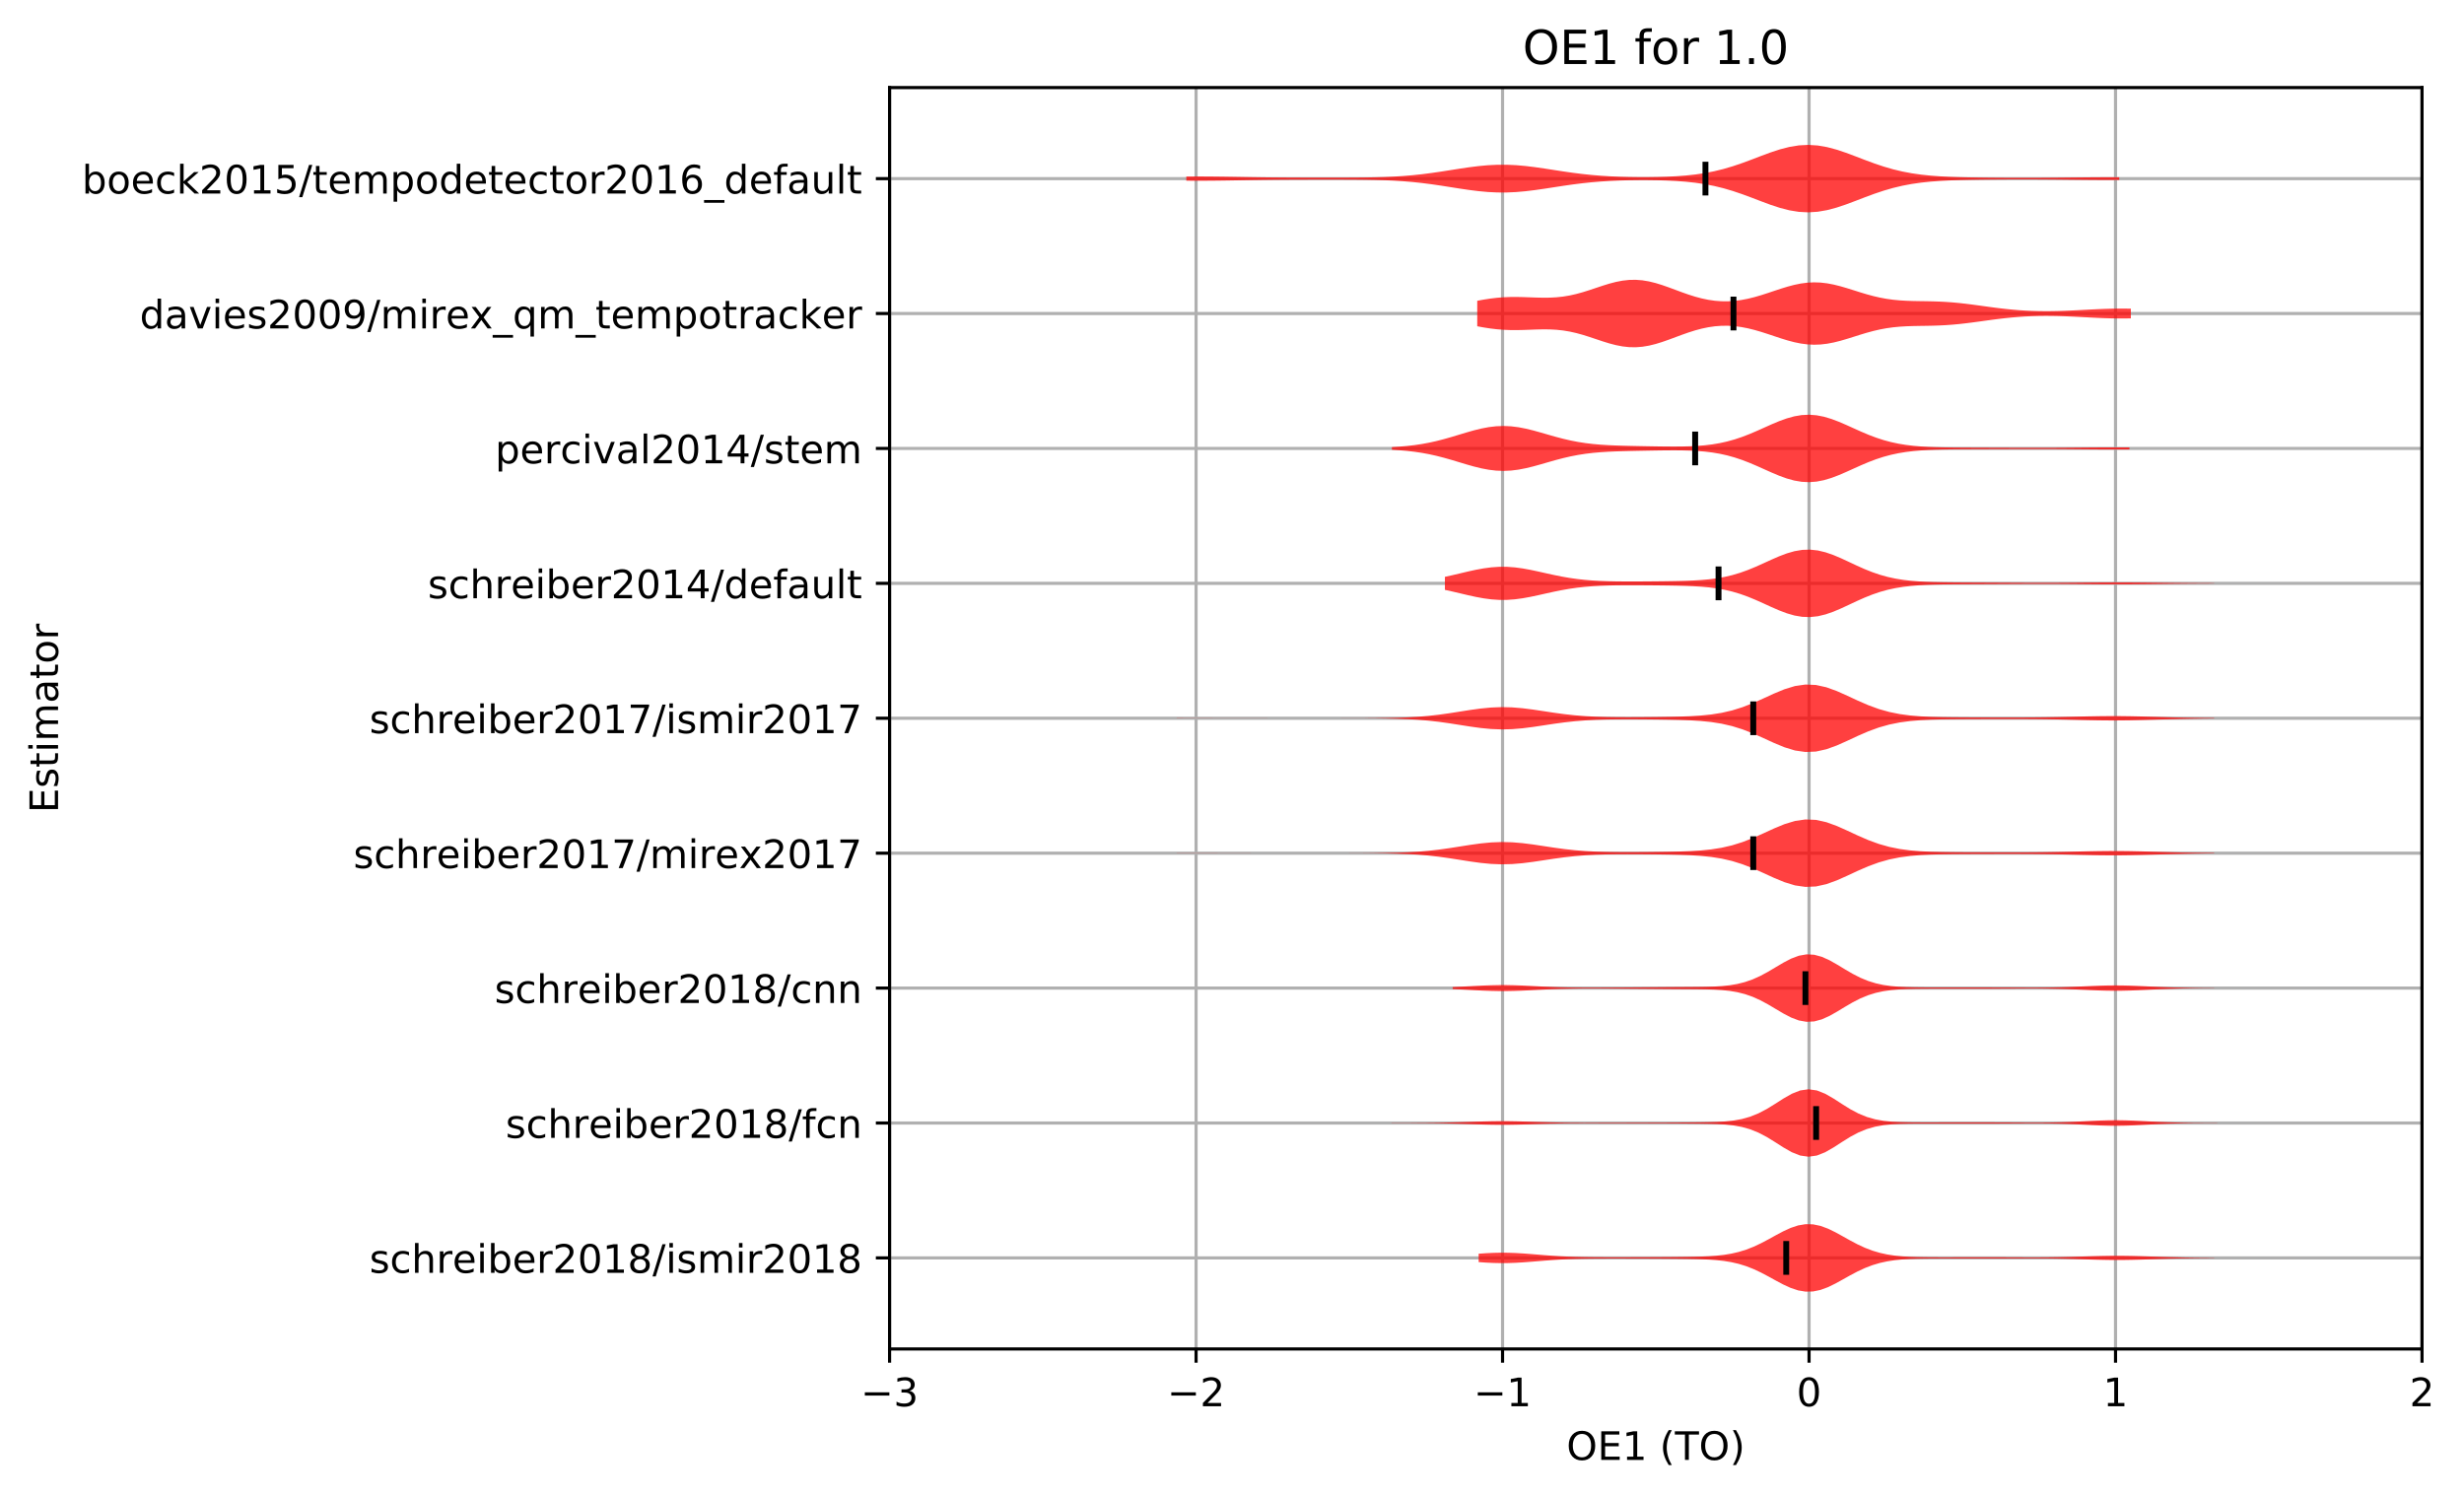 <?xml version="1.0" encoding="utf-8" standalone="no"?>
<!DOCTYPE svg PUBLIC "-//W3C//DTD SVG 1.1//EN"
  "http://www.w3.org/Graphics/SVG/1.1/DTD/svg11.dtd">
<!-- Created with matplotlib (http://matplotlib.org/) -->
<svg height="381.426pt" version="1.1" viewBox="0 0 628.047 381.426" width="628.047pt" xmlns="http://www.w3.org/2000/svg" xmlns:xlink="http://www.w3.org/1999/xlink">
 <defs>
  <style type="text/css">
*{stroke-linecap:butt;stroke-linejoin:round;}
  </style>
 </defs>
 <g id="figure_1">
  <g id="patch_1">
   <path d="M -0 381.426 
L 628.047 381.426 
L 628.047 0 
L -0 0 
z
" style="fill:#ffffff;"/>
  </g>
  <g id="axes_1">
   <g id="patch_2">
    <path d="M 226.747 343.87 
L 617.347 343.87 
L 617.347 22.318 
L 226.747 22.318 
z
" style="fill:#ffffff;"/>
   </g>
   <g id="matplotlib.axis_1">
    <g id="xtick_1">
     <g id="line2d_1">
      <path clip-path="url(#p3d9a5fc93f)" d="M 226.747 343.87 
L 226.747 22.318 
" style="fill:none;stroke:#b0b0b0;stroke-linecap:square;stroke-width:0.8;"/>
     </g>
     <g id="line2d_2">
      <defs>
       <path d="M 0 0 
L 0 3.5 
" id="md7aa27ca71" style="stroke:#000000;stroke-width:0.8;"/>
      </defs>
      <g>
       <use style="stroke:#000000;stroke-width:0.8;" x="226.747" xlink:href="#md7aa27ca71" y="343.87"/>
      </g>
     </g>
     <g id="text_1">
      <!-- −3 -->
      <defs>
       <path d="M 10.594 35.5 
L 73.188 35.5 
L 73.188 27.203 
L 10.594 27.203 
z
" id="DejaVuSans-2212"/>
       <path d="M 40.578 39.312 
Q 47.656 37.797 51.625 33 
Q 55.609 28.219 55.609 21.188 
Q 55.609 10.406 48.188 4.484 
Q 40.766 -1.422 27.094 -1.422 
Q 22.516 -1.422 17.656 -0.516 
Q 12.797 0.391 7.625 2.203 
L 7.625 11.719 
Q 11.719 9.328 16.594 8.109 
Q 21.484 6.891 26.812 6.891 
Q 36.078 6.891 40.938 10.547 
Q 45.797 14.203 45.797 21.188 
Q 45.797 27.641 41.281 31.266 
Q 36.766 34.906 28.719 34.906 
L 20.219 34.906 
L 20.219 43.016 
L 29.109 43.016 
Q 36.375 43.016 40.234 45.922 
Q 44.094 48.828 44.094 54.297 
Q 44.094 59.906 40.109 62.906 
Q 36.141 65.922 28.719 65.922 
Q 24.656 65.922 20.016 65.031 
Q 15.375 64.156 9.812 62.312 
L 9.812 71.094 
Q 15.438 72.656 20.344 73.438 
Q 25.25 74.219 29.594 74.219 
Q 40.828 74.219 47.359 69.109 
Q 53.906 64.016 53.906 55.328 
Q 53.906 49.266 50.438 45.094 
Q 46.969 40.922 40.578 39.312 
z
" id="DejaVuSans-33"/>
      </defs>
      <g transform="translate(219.376 358.469)scale(0.1 -0.1)">
       <use xlink:href="#DejaVuSans-2212"/>
       <use x="83.789" xlink:href="#DejaVuSans-33"/>
      </g>
     </g>
    </g>
    <g id="xtick_2">
     <g id="line2d_3">
      <path clip-path="url(#p3d9a5fc93f)" d="M 304.867 343.87 
L 304.867 22.318 
" style="fill:none;stroke:#b0b0b0;stroke-linecap:square;stroke-width:0.8;"/>
     </g>
     <g id="line2d_4">
      <g>
       <use style="stroke:#000000;stroke-width:0.8;" x="304.867" xlink:href="#md7aa27ca71" y="343.87"/>
      </g>
     </g>
     <g id="text_2">
      <!-- −2 -->
      <defs>
       <path d="M 19.188 8.297 
L 53.609 8.297 
L 53.609 0 
L 7.328 0 
L 7.328 8.297 
Q 12.938 14.109 22.625 23.891 
Q 32.328 33.688 34.812 36.531 
Q 39.547 41.844 41.422 45.531 
Q 43.312 49.219 43.312 52.781 
Q 43.312 58.594 39.234 62.25 
Q 35.156 65.922 28.609 65.922 
Q 23.969 65.922 18.812 64.312 
Q 13.672 62.703 7.812 59.422 
L 7.812 69.391 
Q 13.766 71.781 18.938 73 
Q 24.125 74.219 28.422 74.219 
Q 39.75 74.219 46.484 68.547 
Q 53.219 62.891 53.219 53.422 
Q 53.219 48.922 51.531 44.891 
Q 49.859 40.875 45.406 35.406 
Q 44.188 33.984 37.641 27.219 
Q 31.109 20.453 19.188 8.297 
z
" id="DejaVuSans-32"/>
      </defs>
      <g transform="translate(297.496 358.469)scale(0.1 -0.1)">
       <use xlink:href="#DejaVuSans-2212"/>
       <use x="83.789" xlink:href="#DejaVuSans-32"/>
      </g>
     </g>
    </g>
    <g id="xtick_3">
     <g id="line2d_5">
      <path clip-path="url(#p3d9a5fc93f)" d="M 382.987 343.87 
L 382.987 22.318 
" style="fill:none;stroke:#b0b0b0;stroke-linecap:square;stroke-width:0.8;"/>
     </g>
     <g id="line2d_6">
      <g>
       <use style="stroke:#000000;stroke-width:0.8;" x="382.987" xlink:href="#md7aa27ca71" y="343.87"/>
      </g>
     </g>
     <g id="text_3">
      <!-- −1 -->
      <defs>
       <path d="M 12.406 8.297 
L 28.516 8.297 
L 28.516 63.922 
L 10.984 60.406 
L 10.984 69.391 
L 28.422 72.906 
L 38.281 72.906 
L 38.281 8.297 
L 54.391 8.297 
L 54.391 0 
L 12.406 0 
z
" id="DejaVuSans-31"/>
      </defs>
      <g transform="translate(375.616 358.469)scale(0.1 -0.1)">
       <use xlink:href="#DejaVuSans-2212"/>
       <use x="83.789" xlink:href="#DejaVuSans-31"/>
      </g>
     </g>
    </g>
    <g id="xtick_4">
     <g id="line2d_7">
      <path clip-path="url(#p3d9a5fc93f)" d="M 461.107 343.87 
L 461.107 22.318 
" style="fill:none;stroke:#b0b0b0;stroke-linecap:square;stroke-width:0.8;"/>
     </g>
     <g id="line2d_8">
      <g>
       <use style="stroke:#000000;stroke-width:0.8;" x="461.107" xlink:href="#md7aa27ca71" y="343.87"/>
      </g>
     </g>
     <g id="text_4">
      <!-- 0 -->
      <defs>
       <path d="M 31.781 66.406 
Q 24.172 66.406 20.328 58.906 
Q 16.5 51.422 16.5 36.375 
Q 16.5 21.391 20.328 13.891 
Q 24.172 6.391 31.781 6.391 
Q 39.453 6.391 43.281 13.891 
Q 47.125 21.391 47.125 36.375 
Q 47.125 51.422 43.281 58.906 
Q 39.453 66.406 31.781 66.406 
z
M 31.781 74.219 
Q 44.047 74.219 50.516 64.516 
Q 56.984 54.828 56.984 36.375 
Q 56.984 17.969 50.516 8.266 
Q 44.047 -1.422 31.781 -1.422 
Q 19.531 -1.422 13.062 8.266 
Q 6.594 17.969 6.594 36.375 
Q 6.594 54.828 13.062 64.516 
Q 19.531 74.219 31.781 74.219 
z
" id="DejaVuSans-30"/>
      </defs>
      <g transform="translate(457.926 358.469)scale(0.1 -0.1)">
       <use xlink:href="#DejaVuSans-30"/>
      </g>
     </g>
    </g>
    <g id="xtick_5">
     <g id="line2d_9">
      <path clip-path="url(#p3d9a5fc93f)" d="M 539.227 343.87 
L 539.227 22.318 
" style="fill:none;stroke:#b0b0b0;stroke-linecap:square;stroke-width:0.8;"/>
     </g>
     <g id="line2d_10">
      <g>
       <use style="stroke:#000000;stroke-width:0.8;" x="539.227" xlink:href="#md7aa27ca71" y="343.87"/>
      </g>
     </g>
     <g id="text_5">
      <!-- 1 -->
      <g transform="translate(536.046 358.469)scale(0.1 -0.1)">
       <use xlink:href="#DejaVuSans-31"/>
      </g>
     </g>
    </g>
    <g id="xtick_6">
     <g id="line2d_11">
      <path clip-path="url(#p3d9a5fc93f)" d="M 617.347 343.87 
L 617.347 22.318 
" style="fill:none;stroke:#b0b0b0;stroke-linecap:square;stroke-width:0.8;"/>
     </g>
     <g id="line2d_12">
      <g>
       <use style="stroke:#000000;stroke-width:0.8;" x="617.347" xlink:href="#md7aa27ca71" y="343.87"/>
      </g>
     </g>
     <g id="text_6">
      <!-- 2 -->
      <g transform="translate(614.166 358.469)scale(0.1 -0.1)">
       <use xlink:href="#DejaVuSans-32"/>
      </g>
     </g>
    </g>
    <g id="text_7">
     <!-- OE1 (TO) -->
     <defs>
      <path d="M 39.406 66.219 
Q 28.656 66.219 22.328 58.203 
Q 16.016 50.203 16.016 36.375 
Q 16.016 22.609 22.328 14.594 
Q 28.656 6.594 39.406 6.594 
Q 50.141 6.594 56.422 14.594 
Q 62.703 22.609 62.703 36.375 
Q 62.703 50.203 56.422 58.203 
Q 50.141 66.219 39.406 66.219 
z
M 39.406 74.219 
Q 54.734 74.219 63.906 63.938 
Q 73.094 53.656 73.094 36.375 
Q 73.094 19.141 63.906 8.859 
Q 54.734 -1.422 39.406 -1.422 
Q 24.031 -1.422 14.812 8.828 
Q 5.609 19.094 5.609 36.375 
Q 5.609 53.656 14.812 63.938 
Q 24.031 74.219 39.406 74.219 
z
" id="DejaVuSans-4f"/>
      <path d="M 9.812 72.906 
L 55.906 72.906 
L 55.906 64.594 
L 19.672 64.594 
L 19.672 43.016 
L 54.391 43.016 
L 54.391 34.719 
L 19.672 34.719 
L 19.672 8.297 
L 56.781 8.297 
L 56.781 0 
L 9.812 0 
z
" id="DejaVuSans-45"/>
      <path id="DejaVuSans-20"/>
      <path d="M 31 75.875 
Q 24.469 64.656 21.281 53.656 
Q 18.109 42.672 18.109 31.391 
Q 18.109 20.125 21.312 9.062 
Q 24.516 -2 31 -13.188 
L 23.188 -13.188 
Q 15.875 -1.703 12.234 9.375 
Q 8.594 20.453 8.594 31.391 
Q 8.594 42.281 12.203 53.312 
Q 15.828 64.359 23.188 75.875 
z
" id="DejaVuSans-28"/>
      <path d="M -0.297 72.906 
L 61.375 72.906 
L 61.375 64.594 
L 35.5 64.594 
L 35.5 0 
L 25.594 0 
L 25.594 64.594 
L -0.297 64.594 
z
" id="DejaVuSans-54"/>
      <path d="M 8.016 75.875 
L 15.828 75.875 
Q 23.141 64.359 26.781 53.312 
Q 30.422 42.281 30.422 31.391 
Q 30.422 20.453 26.781 9.375 
Q 23.141 -1.703 15.828 -13.188 
L 8.016 -13.188 
Q 14.5 -2 17.703 9.062 
Q 20.906 20.125 20.906 31.391 
Q 20.906 42.672 17.703 53.656 
Q 14.5 64.656 8.016 75.875 
z
" id="DejaVuSans-29"/>
     </defs>
     <g transform="translate(399.29 372.147)scale(0.1 -0.1)">
      <use xlink:href="#DejaVuSans-4f"/>
      <use x="78.711" xlink:href="#DejaVuSans-45"/>
      <use x="141.895" xlink:href="#DejaVuSans-31"/>
      <use x="205.518" xlink:href="#DejaVuSans-20"/>
      <use x="237.305" xlink:href="#DejaVuSans-28"/>
      <use x="276.318" xlink:href="#DejaVuSans-54"/>
      <use x="337.402" xlink:href="#DejaVuSans-4f"/>
      <use x="416.113" xlink:href="#DejaVuSans-29"/>
     </g>
    </g>
   </g>
   <g id="matplotlib.axis_2">
    <g id="ytick_1">
     <g id="line2d_13">
      <path clip-path="url(#p3d9a5fc93f)" d="M 226.747 320.656 
L 617.347 320.656 
" style="fill:none;stroke:#b0b0b0;stroke-linecap:square;stroke-width:0.8;"/>
     </g>
     <g id="line2d_14">
      <defs>
       <path d="M 0 0 
L -3.5 0 
" id="mc075afa638" style="stroke:#000000;stroke-width:0.8;"/>
      </defs>
      <g>
       <use style="stroke:#000000;stroke-width:0.8;" x="226.747" xlink:href="#mc075afa638" y="320.656"/>
      </g>
     </g>
     <g id="text_8">
      <!-- schreiber2018/ismir2018 -->
      <defs>
       <path d="M 44.281 53.078 
L 44.281 44.578 
Q 40.484 46.531 36.375 47.5 
Q 32.281 48.484 27.875 48.484 
Q 21.188 48.484 17.844 46.438 
Q 14.5 44.391 14.5 40.281 
Q 14.5 37.156 16.891 35.375 
Q 19.281 33.594 26.516 31.984 
L 29.594 31.297 
Q 39.156 29.25 43.188 25.516 
Q 47.219 21.781 47.219 15.094 
Q 47.219 7.469 41.188 3.016 
Q 35.156 -1.422 24.609 -1.422 
Q 20.219 -1.422 15.453 -0.562 
Q 10.688 0.297 5.422 2 
L 5.422 11.281 
Q 10.406 8.688 15.234 7.391 
Q 20.062 6.109 24.812 6.109 
Q 31.156 6.109 34.562 8.281 
Q 37.984 10.453 37.984 14.406 
Q 37.984 18.062 35.516 20.016 
Q 33.062 21.969 24.703 23.781 
L 21.578 24.516 
Q 13.234 26.266 9.516 29.906 
Q 5.812 33.547 5.812 39.891 
Q 5.812 47.609 11.281 51.797 
Q 16.75 56 26.812 56 
Q 31.781 56 36.172 55.266 
Q 40.578 54.547 44.281 53.078 
z
" id="DejaVuSans-73"/>
       <path d="M 48.781 52.594 
L 48.781 44.188 
Q 44.969 46.297 41.141 47.344 
Q 37.312 48.391 33.406 48.391 
Q 24.656 48.391 19.812 42.844 
Q 14.984 37.312 14.984 27.297 
Q 14.984 17.281 19.812 11.734 
Q 24.656 6.203 33.406 6.203 
Q 37.312 6.203 41.141 7.25 
Q 44.969 8.297 48.781 10.406 
L 48.781 2.094 
Q 45.016 0.344 40.984 -0.531 
Q 36.969 -1.422 32.422 -1.422 
Q 20.062 -1.422 12.781 6.344 
Q 5.516 14.109 5.516 27.297 
Q 5.516 40.672 12.859 48.328 
Q 20.219 56 33.016 56 
Q 37.156 56 41.109 55.141 
Q 45.062 54.297 48.781 52.594 
z
" id="DejaVuSans-63"/>
       <path d="M 54.891 33.016 
L 54.891 0 
L 45.906 0 
L 45.906 32.719 
Q 45.906 40.484 42.875 44.328 
Q 39.844 48.188 33.797 48.188 
Q 26.516 48.188 22.312 43.547 
Q 18.109 38.922 18.109 30.906 
L 18.109 0 
L 9.078 0 
L 9.078 75.984 
L 18.109 75.984 
L 18.109 46.188 
Q 21.344 51.125 25.703 53.562 
Q 30.078 56 35.797 56 
Q 45.219 56 50.047 50.172 
Q 54.891 44.344 54.891 33.016 
z
" id="DejaVuSans-68"/>
       <path d="M 41.109 46.297 
Q 39.594 47.172 37.812 47.578 
Q 36.031 48 33.891 48 
Q 26.266 48 22.188 43.047 
Q 18.109 38.094 18.109 28.812 
L 18.109 0 
L 9.078 0 
L 9.078 54.688 
L 18.109 54.688 
L 18.109 46.188 
Q 20.953 51.172 25.484 53.578 
Q 30.031 56 36.531 56 
Q 37.453 56 38.578 55.875 
Q 39.703 55.766 41.062 55.516 
z
" id="DejaVuSans-72"/>
       <path d="M 56.203 29.594 
L 56.203 25.203 
L 14.891 25.203 
Q 15.484 15.922 20.484 11.062 
Q 25.484 6.203 34.422 6.203 
Q 39.594 6.203 44.453 7.469 
Q 49.312 8.734 54.109 11.281 
L 54.109 2.781 
Q 49.266 0.734 44.188 -0.344 
Q 39.109 -1.422 33.891 -1.422 
Q 20.797 -1.422 13.156 6.188 
Q 5.516 13.812 5.516 26.812 
Q 5.516 40.234 12.766 48.109 
Q 20.016 56 32.328 56 
Q 43.359 56 49.781 48.891 
Q 56.203 41.797 56.203 29.594 
z
M 47.219 32.234 
Q 47.125 39.594 43.094 43.984 
Q 39.062 48.391 32.422 48.391 
Q 24.906 48.391 20.391 44.141 
Q 15.875 39.891 15.188 32.172 
z
" id="DejaVuSans-65"/>
       <path d="M 9.422 54.688 
L 18.406 54.688 
L 18.406 0 
L 9.422 0 
z
M 9.422 75.984 
L 18.406 75.984 
L 18.406 64.594 
L 9.422 64.594 
z
" id="DejaVuSans-69"/>
       <path d="M 48.688 27.297 
Q 48.688 37.203 44.609 42.844 
Q 40.531 48.484 33.406 48.484 
Q 26.266 48.484 22.188 42.844 
Q 18.109 37.203 18.109 27.297 
Q 18.109 17.391 22.188 11.75 
Q 26.266 6.109 33.406 6.109 
Q 40.531 6.109 44.609 11.75 
Q 48.688 17.391 48.688 27.297 
z
M 18.109 46.391 
Q 20.953 51.266 25.266 53.625 
Q 29.594 56 35.594 56 
Q 45.562 56 51.781 48.094 
Q 58.016 40.188 58.016 27.297 
Q 58.016 14.406 51.781 6.484 
Q 45.562 -1.422 35.594 -1.422 
Q 29.594 -1.422 25.266 0.953 
Q 20.953 3.328 18.109 8.203 
L 18.109 0 
L 9.078 0 
L 9.078 75.984 
L 18.109 75.984 
z
" id="DejaVuSans-62"/>
       <path d="M 31.781 34.625 
Q 24.75 34.625 20.719 30.859 
Q 16.703 27.094 16.703 20.516 
Q 16.703 13.922 20.719 10.156 
Q 24.75 6.391 31.781 6.391 
Q 38.812 6.391 42.859 10.172 
Q 46.922 13.969 46.922 20.516 
Q 46.922 27.094 42.891 30.859 
Q 38.875 34.625 31.781 34.625 
z
M 21.922 38.812 
Q 15.578 40.375 12.031 44.719 
Q 8.5 49.078 8.5 55.328 
Q 8.5 64.062 14.719 69.141 
Q 20.953 74.219 31.781 74.219 
Q 42.672 74.219 48.875 69.141 
Q 55.078 64.062 55.078 55.328 
Q 55.078 49.078 51.531 44.719 
Q 48 40.375 41.703 38.812 
Q 48.828 37.156 52.797 32.312 
Q 56.781 27.484 56.781 20.516 
Q 56.781 9.906 50.312 4.234 
Q 43.844 -1.422 31.781 -1.422 
Q 19.734 -1.422 13.25 4.234 
Q 6.781 9.906 6.781 20.516 
Q 6.781 27.484 10.781 32.312 
Q 14.797 37.156 21.922 38.812 
z
M 18.312 54.391 
Q 18.312 48.734 21.844 45.562 
Q 25.391 42.391 31.781 42.391 
Q 38.141 42.391 41.719 45.562 
Q 45.312 48.734 45.312 54.391 
Q 45.312 60.062 41.719 63.234 
Q 38.141 66.406 31.781 66.406 
Q 25.391 66.406 21.844 63.234 
Q 18.312 60.062 18.312 54.391 
z
" id="DejaVuSans-38"/>
       <path d="M 25.391 72.906 
L 33.688 72.906 
L 8.297 -9.281 
L 0 -9.281 
z
" id="DejaVuSans-2f"/>
       <path d="M 52 44.188 
Q 55.375 50.25 60.062 53.125 
Q 64.75 56 71.094 56 
Q 79.641 56 84.281 50.016 
Q 88.922 44.047 88.922 33.016 
L 88.922 0 
L 79.891 0 
L 79.891 32.719 
Q 79.891 40.578 77.094 44.375 
Q 74.312 48.188 68.609 48.188 
Q 61.625 48.188 57.562 43.547 
Q 53.516 38.922 53.516 30.906 
L 53.516 0 
L 44.484 0 
L 44.484 32.719 
Q 44.484 40.625 41.703 44.406 
Q 38.922 48.188 33.109 48.188 
Q 26.219 48.188 22.156 43.531 
Q 18.109 38.875 18.109 30.906 
L 18.109 0 
L 9.078 0 
L 9.078 54.688 
L 18.109 54.688 
L 18.109 46.188 
Q 21.188 51.219 25.484 53.609 
Q 29.781 56 35.688 56 
Q 41.656 56 45.828 52.969 
Q 50 49.953 52 44.188 
z
" id="DejaVuSans-6d"/>
      </defs>
      <g transform="translate(94.164 324.456)scale(0.1 -0.1)">
       <use xlink:href="#DejaVuSans-73"/>
       <use x="52.1" xlink:href="#DejaVuSans-63"/>
       <use x="107.08" xlink:href="#DejaVuSans-68"/>
       <use x="170.459" xlink:href="#DejaVuSans-72"/>
       <use x="211.541" xlink:href="#DejaVuSans-65"/>
       <use x="273.064" xlink:href="#DejaVuSans-69"/>
       <use x="300.848" xlink:href="#DejaVuSans-62"/>
       <use x="364.324" xlink:href="#DejaVuSans-65"/>
       <use x="425.848" xlink:href="#DejaVuSans-72"/>
       <use x="466.961" xlink:href="#DejaVuSans-32"/>
       <use x="530.584" xlink:href="#DejaVuSans-30"/>
       <use x="594.207" xlink:href="#DejaVuSans-31"/>
       <use x="657.83" xlink:href="#DejaVuSans-38"/>
       <use x="721.453" xlink:href="#DejaVuSans-2f"/>
       <use x="755.145" xlink:href="#DejaVuSans-69"/>
       <use x="782.928" xlink:href="#DejaVuSans-73"/>
       <use x="835.027" xlink:href="#DejaVuSans-6d"/>
       <use x="932.439" xlink:href="#DejaVuSans-69"/>
       <use x="960.223" xlink:href="#DejaVuSans-72"/>
       <use x="1001.336" xlink:href="#DejaVuSans-32"/>
       <use x="1064.959" xlink:href="#DejaVuSans-30"/>
       <use x="1128.582" xlink:href="#DejaVuSans-31"/>
       <use x="1192.205" xlink:href="#DejaVuSans-38"/>
      </g>
     </g>
    </g>
    <g id="ytick_2">
     <g id="line2d_15">
      <path clip-path="url(#p3d9a5fc93f)" d="M 226.747 286.266 
L 617.347 286.266 
" style="fill:none;stroke:#b0b0b0;stroke-linecap:square;stroke-width:0.8;"/>
     </g>
     <g id="line2d_16">
      <g>
       <use style="stroke:#000000;stroke-width:0.8;" x="226.747" xlink:href="#mc075afa638" y="286.266"/>
      </g>
     </g>
     <g id="text_9">
      <!-- schreiber2018/fcn -->
      <defs>
       <path d="M 37.109 75.984 
L 37.109 68.5 
L 28.516 68.5 
Q 23.688 68.5 21.797 66.547 
Q 19.922 64.594 19.922 59.516 
L 19.922 54.688 
L 34.719 54.688 
L 34.719 47.703 
L 19.922 47.703 
L 19.922 0 
L 10.891 0 
L 10.891 47.703 
L 2.297 47.703 
L 2.297 54.688 
L 10.891 54.688 
L 10.891 58.5 
Q 10.891 67.625 15.141 71.797 
Q 19.391 75.984 28.609 75.984 
z
" id="DejaVuSans-66"/>
       <path d="M 54.891 33.016 
L 54.891 0 
L 45.906 0 
L 45.906 32.719 
Q 45.906 40.484 42.875 44.328 
Q 39.844 48.188 33.797 48.188 
Q 26.516 48.188 22.312 43.547 
Q 18.109 38.922 18.109 30.906 
L 18.109 0 
L 9.078 0 
L 9.078 54.688 
L 18.109 54.688 
L 18.109 46.188 
Q 21.344 51.125 25.703 53.562 
Q 30.078 56 35.797 56 
Q 45.219 56 50.047 50.172 
Q 54.891 44.344 54.891 33.016 
z
" id="DejaVuSans-6e"/>
      </defs>
      <g transform="translate(128.875 290.065)scale(0.1 -0.1)">
       <use xlink:href="#DejaVuSans-73"/>
       <use x="52.1" xlink:href="#DejaVuSans-63"/>
       <use x="107.08" xlink:href="#DejaVuSans-68"/>
       <use x="170.459" xlink:href="#DejaVuSans-72"/>
       <use x="211.541" xlink:href="#DejaVuSans-65"/>
       <use x="273.064" xlink:href="#DejaVuSans-69"/>
       <use x="300.848" xlink:href="#DejaVuSans-62"/>
       <use x="364.324" xlink:href="#DejaVuSans-65"/>
       <use x="425.848" xlink:href="#DejaVuSans-72"/>
       <use x="466.961" xlink:href="#DejaVuSans-32"/>
       <use x="530.584" xlink:href="#DejaVuSans-30"/>
       <use x="594.207" xlink:href="#DejaVuSans-31"/>
       <use x="657.83" xlink:href="#DejaVuSans-38"/>
       <use x="721.453" xlink:href="#DejaVuSans-2f"/>
       <use x="755.145" xlink:href="#DejaVuSans-66"/>
       <use x="790.35" xlink:href="#DejaVuSans-63"/>
       <use x="845.33" xlink:href="#DejaVuSans-6e"/>
      </g>
     </g>
    </g>
    <g id="ytick_3">
     <g id="line2d_17">
      <path clip-path="url(#p3d9a5fc93f)" d="M 226.747 251.875 
L 617.347 251.875 
" style="fill:none;stroke:#b0b0b0;stroke-linecap:square;stroke-width:0.8;"/>
     </g>
     <g id="line2d_18">
      <g>
       <use style="stroke:#000000;stroke-width:0.8;" x="226.747" xlink:href="#mc075afa638" y="251.875"/>
      </g>
     </g>
     <g id="text_10">
      <!-- schreiber2018/cnn -->
      <g transform="translate(126.058 255.675)scale(0.1 -0.1)">
       <use xlink:href="#DejaVuSans-73"/>
       <use x="52.1" xlink:href="#DejaVuSans-63"/>
       <use x="107.08" xlink:href="#DejaVuSans-68"/>
       <use x="170.459" xlink:href="#DejaVuSans-72"/>
       <use x="211.541" xlink:href="#DejaVuSans-65"/>
       <use x="273.064" xlink:href="#DejaVuSans-69"/>
       <use x="300.848" xlink:href="#DejaVuSans-62"/>
       <use x="364.324" xlink:href="#DejaVuSans-65"/>
       <use x="425.848" xlink:href="#DejaVuSans-72"/>
       <use x="466.961" xlink:href="#DejaVuSans-32"/>
       <use x="530.584" xlink:href="#DejaVuSans-30"/>
       <use x="594.207" xlink:href="#DejaVuSans-31"/>
       <use x="657.83" xlink:href="#DejaVuSans-38"/>
       <use x="721.453" xlink:href="#DejaVuSans-2f"/>
       <use x="755.145" xlink:href="#DejaVuSans-63"/>
       <use x="810.125" xlink:href="#DejaVuSans-6e"/>
       <use x="873.504" xlink:href="#DejaVuSans-6e"/>
      </g>
     </g>
    </g>
    <g id="ytick_4">
     <g id="line2d_19">
      <path clip-path="url(#p3d9a5fc93f)" d="M 226.747 217.485 
L 617.347 217.485 
" style="fill:none;stroke:#b0b0b0;stroke-linecap:square;stroke-width:0.8;"/>
     </g>
     <g id="line2d_20">
      <g>
       <use style="stroke:#000000;stroke-width:0.8;" x="226.747" xlink:href="#mc075afa638" y="217.485"/>
      </g>
     </g>
     <g id="text_11">
      <!-- schreiber2017/mirex2017 -->
      <defs>
       <path d="M 8.203 72.906 
L 55.078 72.906 
L 55.078 68.703 
L 28.609 0 
L 18.312 0 
L 43.219 64.594 
L 8.203 64.594 
z
" id="DejaVuSans-37"/>
       <path d="M 54.891 54.688 
L 35.109 28.078 
L 55.906 0 
L 45.312 0 
L 29.391 21.484 
L 13.484 0 
L 2.875 0 
L 24.125 28.609 
L 4.688 54.688 
L 15.281 54.688 
L 29.781 35.203 
L 44.281 54.688 
z
" id="DejaVuSans-78"/>
      </defs>
      <g transform="translate(90.084 221.284)scale(0.1 -0.1)">
       <use xlink:href="#DejaVuSans-73"/>
       <use x="52.1" xlink:href="#DejaVuSans-63"/>
       <use x="107.08" xlink:href="#DejaVuSans-68"/>
       <use x="170.459" xlink:href="#DejaVuSans-72"/>
       <use x="211.541" xlink:href="#DejaVuSans-65"/>
       <use x="273.064" xlink:href="#DejaVuSans-69"/>
       <use x="300.848" xlink:href="#DejaVuSans-62"/>
       <use x="364.324" xlink:href="#DejaVuSans-65"/>
       <use x="425.848" xlink:href="#DejaVuSans-72"/>
       <use x="466.961" xlink:href="#DejaVuSans-32"/>
       <use x="530.584" xlink:href="#DejaVuSans-30"/>
       <use x="594.207" xlink:href="#DejaVuSans-31"/>
       <use x="657.83" xlink:href="#DejaVuSans-37"/>
       <use x="721.453" xlink:href="#DejaVuSans-2f"/>
       <use x="755.145" xlink:href="#DejaVuSans-6d"/>
       <use x="852.557" xlink:href="#DejaVuSans-69"/>
       <use x="880.34" xlink:href="#DejaVuSans-72"/>
       <use x="921.422" xlink:href="#DejaVuSans-65"/>
       <use x="982.93" xlink:href="#DejaVuSans-78"/>
       <use x="1042.109" xlink:href="#DejaVuSans-32"/>
       <use x="1105.732" xlink:href="#DejaVuSans-30"/>
       <use x="1169.355" xlink:href="#DejaVuSans-31"/>
       <use x="1232.979" xlink:href="#DejaVuSans-37"/>
      </g>
     </g>
    </g>
    <g id="ytick_5">
     <g id="line2d_21">
      <path clip-path="url(#p3d9a5fc93f)" d="M 226.747 183.094 
L 617.347 183.094 
" style="fill:none;stroke:#b0b0b0;stroke-linecap:square;stroke-width:0.8;"/>
     </g>
     <g id="line2d_22">
      <g>
       <use style="stroke:#000000;stroke-width:0.8;" x="226.747" xlink:href="#mc075afa638" y="183.094"/>
      </g>
     </g>
     <g id="text_12">
      <!-- schreiber2017/ismir2017 -->
      <g transform="translate(94.164 186.893)scale(0.1 -0.1)">
       <use xlink:href="#DejaVuSans-73"/>
       <use x="52.1" xlink:href="#DejaVuSans-63"/>
       <use x="107.08" xlink:href="#DejaVuSans-68"/>
       <use x="170.459" xlink:href="#DejaVuSans-72"/>
       <use x="211.541" xlink:href="#DejaVuSans-65"/>
       <use x="273.064" xlink:href="#DejaVuSans-69"/>
       <use x="300.848" xlink:href="#DejaVuSans-62"/>
       <use x="364.324" xlink:href="#DejaVuSans-65"/>
       <use x="425.848" xlink:href="#DejaVuSans-72"/>
       <use x="466.961" xlink:href="#DejaVuSans-32"/>
       <use x="530.584" xlink:href="#DejaVuSans-30"/>
       <use x="594.207" xlink:href="#DejaVuSans-31"/>
       <use x="657.83" xlink:href="#DejaVuSans-37"/>
       <use x="721.453" xlink:href="#DejaVuSans-2f"/>
       <use x="755.145" xlink:href="#DejaVuSans-69"/>
       <use x="782.928" xlink:href="#DejaVuSans-73"/>
       <use x="835.027" xlink:href="#DejaVuSans-6d"/>
       <use x="932.439" xlink:href="#DejaVuSans-69"/>
       <use x="960.223" xlink:href="#DejaVuSans-72"/>
       <use x="1001.336" xlink:href="#DejaVuSans-32"/>
       <use x="1064.959" xlink:href="#DejaVuSans-30"/>
       <use x="1128.582" xlink:href="#DejaVuSans-31"/>
       <use x="1192.205" xlink:href="#DejaVuSans-37"/>
      </g>
     </g>
    </g>
    <g id="ytick_6">
     <g id="line2d_23">
      <path clip-path="url(#p3d9a5fc93f)" d="M 226.747 148.704 
L 617.347 148.704 
" style="fill:none;stroke:#b0b0b0;stroke-linecap:square;stroke-width:0.8;"/>
     </g>
     <g id="line2d_24">
      <g>
       <use style="stroke:#000000;stroke-width:0.8;" x="226.747" xlink:href="#mc075afa638" y="148.704"/>
      </g>
     </g>
     <g id="text_13">
      <!-- schreiber2014/default -->
      <defs>
       <path d="M 37.797 64.312 
L 12.891 25.391 
L 37.797 25.391 
z
M 35.203 72.906 
L 47.609 72.906 
L 47.609 25.391 
L 58.016 25.391 
L 58.016 17.188 
L 47.609 17.188 
L 47.609 0 
L 37.797 0 
L 37.797 17.188 
L 4.891 17.188 
L 4.891 26.703 
z
" id="DejaVuSans-34"/>
       <path d="M 45.406 46.391 
L 45.406 75.984 
L 54.391 75.984 
L 54.391 0 
L 45.406 0 
L 45.406 8.203 
Q 42.578 3.328 38.25 0.953 
Q 33.938 -1.422 27.875 -1.422 
Q 17.969 -1.422 11.734 6.484 
Q 5.516 14.406 5.516 27.297 
Q 5.516 40.188 11.734 48.094 
Q 17.969 56 27.875 56 
Q 33.938 56 38.25 53.625 
Q 42.578 51.266 45.406 46.391 
z
M 14.797 27.297 
Q 14.797 17.391 18.875 11.75 
Q 22.953 6.109 30.078 6.109 
Q 37.203 6.109 41.297 11.75 
Q 45.406 17.391 45.406 27.297 
Q 45.406 37.203 41.297 42.844 
Q 37.203 48.484 30.078 48.484 
Q 22.953 48.484 18.875 42.844 
Q 14.797 37.203 14.797 27.297 
z
" id="DejaVuSans-64"/>
       <path d="M 34.281 27.484 
Q 23.391 27.484 19.188 25 
Q 14.984 22.516 14.984 16.5 
Q 14.984 11.719 18.141 8.906 
Q 21.297 6.109 26.703 6.109 
Q 34.188 6.109 38.703 11.406 
Q 43.219 16.703 43.219 25.484 
L 43.219 27.484 
z
M 52.203 31.203 
L 52.203 0 
L 43.219 0 
L 43.219 8.297 
Q 40.141 3.328 35.547 0.953 
Q 30.953 -1.422 24.312 -1.422 
Q 15.922 -1.422 10.953 3.297 
Q 6 8.016 6 15.922 
Q 6 25.141 12.172 29.828 
Q 18.359 34.516 30.609 34.516 
L 43.219 34.516 
L 43.219 35.406 
Q 43.219 41.609 39.141 45 
Q 35.062 48.391 27.688 48.391 
Q 23 48.391 18.547 47.266 
Q 14.109 46.141 10.016 43.891 
L 10.016 52.203 
Q 14.938 54.109 19.578 55.047 
Q 24.219 56 28.609 56 
Q 40.484 56 46.344 49.844 
Q 52.203 43.703 52.203 31.203 
z
" id="DejaVuSans-61"/>
       <path d="M 8.5 21.578 
L 8.5 54.688 
L 17.484 54.688 
L 17.484 21.922 
Q 17.484 14.156 20.5 10.266 
Q 23.531 6.391 29.594 6.391 
Q 36.859 6.391 41.078 11.031 
Q 45.312 15.672 45.312 23.688 
L 45.312 54.688 
L 54.297 54.688 
L 54.297 0 
L 45.312 0 
L 45.312 8.406 
Q 42.047 3.422 37.719 1 
Q 33.406 -1.422 27.688 -1.422 
Q 18.266 -1.422 13.375 4.438 
Q 8.5 10.297 8.5 21.578 
z
M 31.109 56 
z
" id="DejaVuSans-75"/>
       <path d="M 9.422 75.984 
L 18.406 75.984 
L 18.406 0 
L 9.422 0 
z
" id="DejaVuSans-6c"/>
       <path d="M 18.312 70.219 
L 18.312 54.688 
L 36.812 54.688 
L 36.812 47.703 
L 18.312 47.703 
L 18.312 18.016 
Q 18.312 11.328 20.141 9.422 
Q 21.969 7.516 27.594 7.516 
L 36.812 7.516 
L 36.812 0 
L 27.594 0 
Q 17.188 0 13.234 3.875 
Q 9.281 7.766 9.281 18.016 
L 9.281 47.703 
L 2.688 47.703 
L 2.688 54.688 
L 9.281 54.688 
L 9.281 70.219 
z
" id="DejaVuSans-74"/>
      </defs>
      <g transform="translate(109.045 152.503)scale(0.1 -0.1)">
       <use xlink:href="#DejaVuSans-73"/>
       <use x="52.1" xlink:href="#DejaVuSans-63"/>
       <use x="107.08" xlink:href="#DejaVuSans-68"/>
       <use x="170.459" xlink:href="#DejaVuSans-72"/>
       <use x="211.541" xlink:href="#DejaVuSans-65"/>
       <use x="273.064" xlink:href="#DejaVuSans-69"/>
       <use x="300.848" xlink:href="#DejaVuSans-62"/>
       <use x="364.324" xlink:href="#DejaVuSans-65"/>
       <use x="425.848" xlink:href="#DejaVuSans-72"/>
       <use x="466.961" xlink:href="#DejaVuSans-32"/>
       <use x="530.584" xlink:href="#DejaVuSans-30"/>
       <use x="594.207" xlink:href="#DejaVuSans-31"/>
       <use x="657.83" xlink:href="#DejaVuSans-34"/>
       <use x="721.453" xlink:href="#DejaVuSans-2f"/>
       <use x="755.145" xlink:href="#DejaVuSans-64"/>
       <use x="818.621" xlink:href="#DejaVuSans-65"/>
       <use x="880.145" xlink:href="#DejaVuSans-66"/>
       <use x="915.35" xlink:href="#DejaVuSans-61"/>
       <use x="976.629" xlink:href="#DejaVuSans-75"/>
       <use x="1040.008" xlink:href="#DejaVuSans-6c"/>
       <use x="1067.791" xlink:href="#DejaVuSans-74"/>
      </g>
     </g>
    </g>
    <g id="ytick_7">
     <g id="line2d_25">
      <path clip-path="url(#p3d9a5fc93f)" d="M 226.747 114.313 
L 617.347 114.313 
" style="fill:none;stroke:#b0b0b0;stroke-linecap:square;stroke-width:0.8;"/>
     </g>
     <g id="line2d_26">
      <g>
       <use style="stroke:#000000;stroke-width:0.8;" x="226.747" xlink:href="#mc075afa638" y="114.313"/>
      </g>
     </g>
     <g id="text_14">
      <!-- percival2014/stem -->
      <defs>
       <path d="M 18.109 8.203 
L 18.109 -20.797 
L 9.078 -20.797 
L 9.078 54.688 
L 18.109 54.688 
L 18.109 46.391 
Q 20.953 51.266 25.266 53.625 
Q 29.594 56 35.594 56 
Q 45.562 56 51.781 48.094 
Q 58.016 40.188 58.016 27.297 
Q 58.016 14.406 51.781 6.484 
Q 45.562 -1.422 35.594 -1.422 
Q 29.594 -1.422 25.266 0.953 
Q 20.953 3.328 18.109 8.203 
z
M 48.688 27.297 
Q 48.688 37.203 44.609 42.844 
Q 40.531 48.484 33.406 48.484 
Q 26.266 48.484 22.188 42.844 
Q 18.109 37.203 18.109 27.297 
Q 18.109 17.391 22.188 11.75 
Q 26.266 6.109 33.406 6.109 
Q 40.531 6.109 44.609 11.75 
Q 48.688 17.391 48.688 27.297 
z
" id="DejaVuSans-70"/>
       <path d="M 2.984 54.688 
L 12.5 54.688 
L 29.594 8.797 
L 46.688 54.688 
L 56.203 54.688 
L 35.688 0 
L 23.484 0 
z
" id="DejaVuSans-76"/>
      </defs>
      <g transform="translate(126.194 118.112)scale(0.1 -0.1)">
       <use xlink:href="#DejaVuSans-70"/>
       <use x="63.477" xlink:href="#DejaVuSans-65"/>
       <use x="125" xlink:href="#DejaVuSans-72"/>
       <use x="166.082" xlink:href="#DejaVuSans-63"/>
       <use x="221.062" xlink:href="#DejaVuSans-69"/>
       <use x="248.846" xlink:href="#DejaVuSans-76"/>
       <use x="308.025" xlink:href="#DejaVuSans-61"/>
       <use x="369.305" xlink:href="#DejaVuSans-6c"/>
       <use x="397.088" xlink:href="#DejaVuSans-32"/>
       <use x="460.711" xlink:href="#DejaVuSans-30"/>
       <use x="524.334" xlink:href="#DejaVuSans-31"/>
       <use x="587.957" xlink:href="#DejaVuSans-34"/>
       <use x="651.58" xlink:href="#DejaVuSans-2f"/>
       <use x="685.271" xlink:href="#DejaVuSans-73"/>
       <use x="737.371" xlink:href="#DejaVuSans-74"/>
       <use x="776.58" xlink:href="#DejaVuSans-65"/>
       <use x="838.104" xlink:href="#DejaVuSans-6d"/>
      </g>
     </g>
    </g>
    <g id="ytick_8">
     <g id="line2d_27">
      <path clip-path="url(#p3d9a5fc93f)" d="M 226.747 79.922 
L 617.347 79.922 
" style="fill:none;stroke:#b0b0b0;stroke-linecap:square;stroke-width:0.8;"/>
     </g>
     <g id="line2d_28">
      <g>
       <use style="stroke:#000000;stroke-width:0.8;" x="226.747" xlink:href="#mc075afa638" y="79.922"/>
      </g>
     </g>
     <g id="text_15">
      <!-- davies2009/mirex_qm_tempotracker -->
      <defs>
       <path d="M 10.984 1.516 
L 10.984 10.5 
Q 14.703 8.734 18.5 7.812 
Q 22.312 6.891 25.984 6.891 
Q 35.75 6.891 40.891 13.453 
Q 46.047 20.016 46.781 33.406 
Q 43.953 29.203 39.594 26.953 
Q 35.25 24.703 29.984 24.703 
Q 19.047 24.703 12.672 31.312 
Q 6.297 37.938 6.297 49.422 
Q 6.297 60.641 12.938 67.422 
Q 19.578 74.219 30.609 74.219 
Q 43.266 74.219 49.922 64.516 
Q 56.594 54.828 56.594 36.375 
Q 56.594 19.141 48.406 8.859 
Q 40.234 -1.422 26.422 -1.422 
Q 22.703 -1.422 18.891 -0.688 
Q 15.094 0.047 10.984 1.516 
z
M 30.609 32.422 
Q 37.25 32.422 41.125 36.953 
Q 45.016 41.5 45.016 49.422 
Q 45.016 57.281 41.125 61.844 
Q 37.25 66.406 30.609 66.406 
Q 23.969 66.406 20.094 61.844 
Q 16.219 57.281 16.219 49.422 
Q 16.219 41.5 20.094 36.953 
Q 23.969 32.422 30.609 32.422 
z
" id="DejaVuSans-39"/>
       <path d="M 50.984 -16.609 
L 50.984 -23.578 
L -0.984 -23.578 
L -0.984 -16.609 
z
" id="DejaVuSans-5f"/>
       <path d="M 14.797 27.297 
Q 14.797 17.391 18.875 11.75 
Q 22.953 6.109 30.078 6.109 
Q 37.203 6.109 41.297 11.75 
Q 45.406 17.391 45.406 27.297 
Q 45.406 37.203 41.297 42.844 
Q 37.203 48.484 30.078 48.484 
Q 22.953 48.484 18.875 42.844 
Q 14.797 37.203 14.797 27.297 
z
M 45.406 8.203 
Q 42.578 3.328 38.25 0.953 
Q 33.938 -1.422 27.875 -1.422 
Q 17.969 -1.422 11.734 6.484 
Q 5.516 14.406 5.516 27.297 
Q 5.516 40.188 11.734 48.094 
Q 17.969 56 27.875 56 
Q 33.938 56 38.25 53.625 
Q 42.578 51.266 45.406 46.391 
L 45.406 54.688 
L 54.391 54.688 
L 54.391 -20.797 
L 45.406 -20.797 
z
" id="DejaVuSans-71"/>
       <path d="M 30.609 48.391 
Q 23.391 48.391 19.188 42.75 
Q 14.984 37.109 14.984 27.297 
Q 14.984 17.484 19.156 11.844 
Q 23.344 6.203 30.609 6.203 
Q 37.797 6.203 41.984 11.859 
Q 46.188 17.531 46.188 27.297 
Q 46.188 37.016 41.984 42.703 
Q 37.797 48.391 30.609 48.391 
z
M 30.609 56 
Q 42.328 56 49.016 48.375 
Q 55.719 40.766 55.719 27.297 
Q 55.719 13.875 49.016 6.219 
Q 42.328 -1.422 30.609 -1.422 
Q 18.844 -1.422 12.172 6.219 
Q 5.516 13.875 5.516 27.297 
Q 5.516 40.766 12.172 48.375 
Q 18.844 56 30.609 56 
z
" id="DejaVuSans-6f"/>
       <path d="M 9.078 75.984 
L 18.109 75.984 
L 18.109 31.109 
L 44.922 54.688 
L 56.391 54.688 
L 27.391 29.109 
L 57.625 0 
L 45.906 0 
L 18.109 26.703 
L 18.109 0 
L 9.078 0 
z
" id="DejaVuSans-6b"/>
      </defs>
      <g transform="translate(35.617 83.722)scale(0.1 -0.1)">
       <use xlink:href="#DejaVuSans-64"/>
       <use x="63.477" xlink:href="#DejaVuSans-61"/>
       <use x="124.756" xlink:href="#DejaVuSans-76"/>
       <use x="183.936" xlink:href="#DejaVuSans-69"/>
       <use x="211.719" xlink:href="#DejaVuSans-65"/>
       <use x="273.242" xlink:href="#DejaVuSans-73"/>
       <use x="325.342" xlink:href="#DejaVuSans-32"/>
       <use x="388.965" xlink:href="#DejaVuSans-30"/>
       <use x="452.588" xlink:href="#DejaVuSans-30"/>
       <use x="516.211" xlink:href="#DejaVuSans-39"/>
       <use x="579.834" xlink:href="#DejaVuSans-2f"/>
       <use x="613.525" xlink:href="#DejaVuSans-6d"/>
       <use x="710.938" xlink:href="#DejaVuSans-69"/>
       <use x="738.721" xlink:href="#DejaVuSans-72"/>
       <use x="779.803" xlink:href="#DejaVuSans-65"/>
       <use x="841.311" xlink:href="#DejaVuSans-78"/>
       <use x="900.49" xlink:href="#DejaVuSans-5f"/>
       <use x="950.49" xlink:href="#DejaVuSans-71"/>
       <use x="1013.967" xlink:href="#DejaVuSans-6d"/>
       <use x="1111.379" xlink:href="#DejaVuSans-5f"/>
       <use x="1161.379" xlink:href="#DejaVuSans-74"/>
       <use x="1200.588" xlink:href="#DejaVuSans-65"/>
       <use x="1262.111" xlink:href="#DejaVuSans-6d"/>
       <use x="1359.523" xlink:href="#DejaVuSans-70"/>
       <use x="1423" xlink:href="#DejaVuSans-6f"/>
       <use x="1484.182" xlink:href="#DejaVuSans-74"/>
       <use x="1523.391" xlink:href="#DejaVuSans-72"/>
       <use x="1564.504" xlink:href="#DejaVuSans-61"/>
       <use x="1625.783" xlink:href="#DejaVuSans-63"/>
       <use x="1680.764" xlink:href="#DejaVuSans-6b"/>
       <use x="1738.627" xlink:href="#DejaVuSans-65"/>
       <use x="1800.15" xlink:href="#DejaVuSans-72"/>
      </g>
     </g>
    </g>
    <g id="ytick_9">
     <g id="line2d_29">
      <path clip-path="url(#p3d9a5fc93f)" d="M 226.747 45.532 
L 617.347 45.532 
" style="fill:none;stroke:#b0b0b0;stroke-linecap:square;stroke-width:0.8;"/>
     </g>
     <g id="line2d_30">
      <g>
       <use style="stroke:#000000;stroke-width:0.8;" x="226.747" xlink:href="#mc075afa638" y="45.532"/>
      </g>
     </g>
     <g id="text_16">
      <!-- boeck2015/tempodetector2016_default -->
      <defs>
       <path d="M 10.797 72.906 
L 49.516 72.906 
L 49.516 64.594 
L 19.828 64.594 
L 19.828 46.734 
Q 21.969 47.469 24.109 47.828 
Q 26.266 48.188 28.422 48.188 
Q 40.625 48.188 47.75 41.5 
Q 54.891 34.812 54.891 23.391 
Q 54.891 11.625 47.562 5.094 
Q 40.234 -1.422 26.906 -1.422 
Q 22.312 -1.422 17.547 -0.641 
Q 12.797 0.141 7.719 1.703 
L 7.719 11.625 
Q 12.109 9.234 16.797 8.062 
Q 21.484 6.891 26.703 6.891 
Q 35.156 6.891 40.078 11.328 
Q 45.016 15.766 45.016 23.391 
Q 45.016 31 40.078 35.438 
Q 35.156 39.891 26.703 39.891 
Q 22.75 39.891 18.812 39.016 
Q 14.891 38.141 10.797 36.281 
z
" id="DejaVuSans-35"/>
       <path d="M 33.016 40.375 
Q 26.375 40.375 22.484 35.828 
Q 18.609 31.297 18.609 23.391 
Q 18.609 15.531 22.484 10.953 
Q 26.375 6.391 33.016 6.391 
Q 39.656 6.391 43.531 10.953 
Q 47.406 15.531 47.406 23.391 
Q 47.406 31.297 43.531 35.828 
Q 39.656 40.375 33.016 40.375 
z
M 52.594 71.297 
L 52.594 62.312 
Q 48.875 64.062 45.094 64.984 
Q 41.312 65.922 37.594 65.922 
Q 27.828 65.922 22.672 59.328 
Q 17.531 52.734 16.797 39.406 
Q 19.672 43.656 24.016 45.922 
Q 28.375 48.188 33.594 48.188 
Q 44.578 48.188 50.953 41.516 
Q 57.328 34.859 57.328 23.391 
Q 57.328 12.156 50.688 5.359 
Q 44.047 -1.422 33.016 -1.422 
Q 20.359 -1.422 13.672 8.266 
Q 6.984 17.969 6.984 36.375 
Q 6.984 53.656 15.188 63.938 
Q 23.391 74.219 37.203 74.219 
Q 40.922 74.219 44.703 73.484 
Q 48.484 72.75 52.594 71.297 
z
" id="DejaVuSans-36"/>
      </defs>
      <g transform="translate(20.878 49.331)scale(0.1 -0.1)">
       <use xlink:href="#DejaVuSans-62"/>
       <use x="63.477" xlink:href="#DejaVuSans-6f"/>
       <use x="124.658" xlink:href="#DejaVuSans-65"/>
       <use x="186.182" xlink:href="#DejaVuSans-63"/>
       <use x="241.162" xlink:href="#DejaVuSans-6b"/>
       <use x="299.072" xlink:href="#DejaVuSans-32"/>
       <use x="362.695" xlink:href="#DejaVuSans-30"/>
       <use x="426.318" xlink:href="#DejaVuSans-31"/>
       <use x="489.941" xlink:href="#DejaVuSans-35"/>
       <use x="553.564" xlink:href="#DejaVuSans-2f"/>
       <use x="587.256" xlink:href="#DejaVuSans-74"/>
       <use x="626.465" xlink:href="#DejaVuSans-65"/>
       <use x="687.988" xlink:href="#DejaVuSans-6d"/>
       <use x="785.4" xlink:href="#DejaVuSans-70"/>
       <use x="848.877" xlink:href="#DejaVuSans-6f"/>
       <use x="910.059" xlink:href="#DejaVuSans-64"/>
       <use x="973.535" xlink:href="#DejaVuSans-65"/>
       <use x="1035.059" xlink:href="#DejaVuSans-74"/>
       <use x="1074.268" xlink:href="#DejaVuSans-65"/>
       <use x="1135.791" xlink:href="#DejaVuSans-63"/>
       <use x="1190.771" xlink:href="#DejaVuSans-74"/>
       <use x="1229.98" xlink:href="#DejaVuSans-6f"/>
       <use x="1291.162" xlink:href="#DejaVuSans-72"/>
       <use x="1332.275" xlink:href="#DejaVuSans-32"/>
       <use x="1395.898" xlink:href="#DejaVuSans-30"/>
       <use x="1459.521" xlink:href="#DejaVuSans-31"/>
       <use x="1523.145" xlink:href="#DejaVuSans-36"/>
       <use x="1586.768" xlink:href="#DejaVuSans-5f"/>
       <use x="1636.768" xlink:href="#DejaVuSans-64"/>
       <use x="1700.244" xlink:href="#DejaVuSans-65"/>
       <use x="1761.768" xlink:href="#DejaVuSans-66"/>
       <use x="1796.973" xlink:href="#DejaVuSans-61"/>
       <use x="1858.252" xlink:href="#DejaVuSans-75"/>
       <use x="1921.631" xlink:href="#DejaVuSans-6c"/>
       <use x="1949.414" xlink:href="#DejaVuSans-74"/>
      </g>
     </g>
    </g>
    <g id="text_17">
     <!-- Estimator -->
     <g transform="translate(14.798 207.217)rotate(-90)scale(0.1 -0.1)">
      <use xlink:href="#DejaVuSans-45"/>
      <use x="63.184" xlink:href="#DejaVuSans-73"/>
      <use x="115.283" xlink:href="#DejaVuSans-74"/>
      <use x="154.492" xlink:href="#DejaVuSans-69"/>
      <use x="182.275" xlink:href="#DejaVuSans-6d"/>
      <use x="279.688" xlink:href="#DejaVuSans-61"/>
      <use x="340.967" xlink:href="#DejaVuSans-74"/>
      <use x="380.176" xlink:href="#DejaVuSans-6f"/>
      <use x="441.357" xlink:href="#DejaVuSans-72"/>
     </g>
    </g>
   </g>
   <g id="PolyCollection_1">
    <path clip-path="url(#p3d9a5fc93f)" d="M 376.893 319.588 
L 376.893 321.725 
L 378.787 321.855 
L 380.681 321.946 
L 382.575 321.985 
L 384.468 321.969 
L 386.362 321.901 
L 388.256 321.789 
L 390.15 321.648 
L 392.043 321.493 
L 393.937 321.339 
L 395.831 321.198 
L 397.725 321.08 
L 399.618 320.986 
L 401.512 320.917 
L 403.406 320.87 
L 405.3 320.84 
L 407.194 320.823 
L 409.087 320.815 
L 410.981 320.812 
L 412.875 320.813 
L 414.769 320.815 
L 416.662 320.819 
L 418.556 320.825 
L 420.45 320.832 
L 422.344 320.842 
L 424.237 320.853 
L 426.131 320.868 
L 428.025 320.886 
L 429.919 320.91 
L 431.812 320.945 
L 433.706 321 
L 435.6 321.086 
L 437.494 321.223 
L 439.388 321.432 
L 441.281 321.741 
L 443.175 322.176 
L 445.069 322.76 
L 446.963 323.501 
L 448.856 324.39 
L 450.75 325.389 
L 452.644 326.436 
L 454.538 327.442 
L 456.431 328.309 
L 458.325 328.939 
L 460.219 329.254 
L 462.113 329.215 
L 464.006 328.824 
L 465.9 328.129 
L 467.794 327.211 
L 469.688 326.17 
L 471.581 325.107 
L 473.475 324.107 
L 475.369 323.229 
L 477.263 322.506 
L 479.157 321.944 
L 481.05 321.531 
L 482.944 321.243 
L 484.838 321.052 
L 486.732 320.933 
L 488.625 320.862 
L 490.519 320.824 
L 492.413 320.805 
L 494.307 320.798 
L 496.2 320.797 
L 498.094 320.8 
L 499.988 320.804 
L 501.882 320.808 
L 503.775 320.81 
L 505.669 320.811 
L 507.563 320.81 
L 509.457 320.805 
L 511.351 320.799 
L 513.244 320.791 
L 515.138 320.784 
L 517.032 320.778 
L 518.926 320.778 
L 520.819 320.785 
L 522.713 320.803 
L 524.607 320.833 
L 526.501 320.875 
L 528.394 320.927 
L 530.288 320.988 
L 532.182 321.05 
L 534.076 321.109 
L 535.969 321.156 
L 537.863 321.187 
L 539.757 321.197 
L 541.651 321.184 
L 543.544 321.151 
L 545.438 321.101 
L 547.332 321.04 
L 549.226 320.975 
L 551.12 320.911 
L 553.013 320.853 
L 554.907 320.805 
L 556.801 320.766 
L 558.695 320.736 
L 560.588 320.715 
L 562.482 320.7 
L 564.376 320.69 
L 564.376 320.623 
L 564.376 320.623 
L 562.482 320.613 
L 560.588 320.598 
L 558.695 320.577 
L 556.801 320.547 
L 554.907 320.508 
L 553.013 320.46 
L 551.12 320.402 
L 549.226 320.338 
L 547.332 320.273 
L 545.438 320.212 
L 543.544 320.162 
L 541.651 320.129 
L 539.757 320.116 
L 537.863 320.126 
L 535.969 320.157 
L 534.076 320.204 
L 532.182 320.263 
L 530.288 320.325 
L 528.394 320.386 
L 526.501 320.438 
L 524.607 320.48 
L 522.713 320.51 
L 520.819 320.528 
L 518.926 320.535 
L 517.032 320.535 
L 515.138 320.529 
L 513.244 320.522 
L 511.351 320.514 
L 509.457 320.507 
L 507.563 320.503 
L 505.669 320.502 
L 503.775 320.502 
L 501.882 320.505 
L 499.988 320.509 
L 498.094 320.513 
L 496.2 320.516 
L 494.307 320.515 
L 492.413 320.508 
L 490.519 320.489 
L 488.625 320.451 
L 486.732 320.38 
L 484.838 320.261 
L 482.944 320.07 
L 481.05 319.782 
L 479.157 319.368 
L 477.263 318.807 
L 475.369 318.084 
L 473.475 317.206 
L 471.581 316.205 
L 469.688 315.142 
L 467.794 314.102 
L 465.9 313.184 
L 464.006 312.489 
L 462.113 312.098 
L 460.219 312.059 
L 458.325 312.374 
L 456.431 313.004 
L 454.538 313.87 
L 452.644 314.877 
L 450.75 315.924 
L 448.856 316.923 
L 446.963 317.811 
L 445.069 318.553 
L 443.175 319.136 
L 441.281 319.572 
L 439.388 319.881 
L 437.494 320.09 
L 435.6 320.227 
L 433.706 320.313 
L 431.812 320.367 
L 429.919 320.403 
L 428.025 320.427 
L 426.131 320.445 
L 424.237 320.46 
L 422.344 320.471 
L 420.45 320.481 
L 418.556 320.488 
L 416.662 320.494 
L 414.769 320.498 
L 412.875 320.5 
L 410.981 320.5 
L 409.087 320.498 
L 407.194 320.49 
L 405.3 320.473 
L 403.406 320.443 
L 401.512 320.396 
L 399.618 320.327 
L 397.725 320.233 
L 395.831 320.114 
L 393.937 319.974 
L 392.043 319.82 
L 390.15 319.665 
L 388.256 319.524 
L 386.362 319.412 
L 384.468 319.344 
L 382.575 319.328 
L 380.681 319.367 
L 378.787 319.458 
L 376.893 319.588 
z
" style="fill:#ff0000;fill-opacity:0.75;"/>
   </g>
   <g id="PolyCollection_2">
    <path clip-path="url(#p3d9a5fc93f)" d="M 354.663 286.243 
L 354.663 286.289 
L 356.789 286.292 
L 358.915 286.295 
L 361.041 286.301 
L 363.167 286.311 
L 365.294 286.327 
L 367.42 286.354 
L 369.546 286.394 
L 371.672 286.449 
L 373.798 286.515 
L 375.924 286.587 
L 378.05 286.655 
L 380.177 286.706 
L 382.303 286.731 
L 384.429 286.725 
L 386.555 286.688 
L 388.681 286.629 
L 390.807 286.558 
L 392.933 286.489 
L 395.06 286.429 
L 397.186 286.384 
L 399.312 286.354 
L 401.438 286.337 
L 403.564 286.331 
L 405.69 286.332 
L 407.816 286.336 
L 409.942 286.34 
L 412.069 286.344 
L 414.195 286.347 
L 416.321 286.349 
L 418.447 286.35 
L 420.573 286.352 
L 422.699 286.357 
L 424.825 286.364 
L 426.952 286.375 
L 429.078 286.389 
L 431.204 286.406 
L 433.33 286.43 
L 435.456 286.467 
L 437.582 286.535 
L 439.708 286.661 
L 441.835 286.889 
L 443.961 287.273 
L 446.087 287.871 
L 448.213 288.727 
L 450.339 289.841 
L 452.465 291.149 
L 454.591 292.51 
L 456.717 293.719 
L 458.844 294.56 
L 460.97 294.864 
L 463.096 294.564 
L 465.222 293.721 
L 467.348 292.503 
L 469.474 291.127 
L 471.6 289.8 
L 473.727 288.67 
L 475.853 287.804 
L 477.979 287.201 
L 480.105 286.819 
L 482.231 286.598 
L 484.357 286.481 
L 486.483 286.426 
L 488.61 286.404 
L 490.736 286.399 
L 492.862 286.4 
L 494.988 286.404 
L 497.114 286.407 
L 499.24 286.41 
L 501.366 286.412 
L 503.493 286.412 
L 505.619 286.41 
L 507.745 286.405 
L 509.871 286.397 
L 511.997 286.386 
L 514.123 286.374 
L 516.249 286.363 
L 518.375 286.357 
L 520.502 286.361 
L 522.628 286.383 
L 524.754 286.426 
L 526.88 286.495 
L 529.006 286.587 
L 531.132 286.696 
L 533.258 286.807 
L 535.385 286.903 
L 537.511 286.965 
L 539.637 286.98 
L 541.763 286.946 
L 543.889 286.869 
L 546.015 286.765 
L 548.141 286.651 
L 550.268 286.545 
L 552.394 286.456 
L 554.52 286.389 
L 556.646 286.344 
L 558.772 286.316 
L 560.898 286.3 
L 563.024 286.291 
L 565.15 286.287 
L 565.15 286.245 
L 565.15 286.245 
L 563.024 286.24 
L 560.898 286.232 
L 558.772 286.216 
L 556.646 286.188 
L 554.52 286.142 
L 552.394 286.076 
L 550.268 285.987 
L 548.141 285.88 
L 546.015 285.767 
L 543.889 285.663 
L 541.763 285.586 
L 539.637 285.552 
L 537.511 285.567 
L 535.385 285.629 
L 533.258 285.724 
L 531.132 285.836 
L 529.006 285.945 
L 526.88 286.037 
L 524.754 286.106 
L 522.628 286.149 
L 520.502 286.17 
L 518.375 286.175 
L 516.249 286.169 
L 514.123 286.158 
L 511.997 286.145 
L 509.871 286.135 
L 507.745 286.127 
L 505.619 286.122 
L 503.493 286.12 
L 501.366 286.12 
L 499.24 286.122 
L 497.114 286.124 
L 494.988 286.128 
L 492.862 286.132 
L 490.736 286.133 
L 488.61 286.127 
L 486.483 286.106 
L 484.357 286.051 
L 482.231 285.934 
L 480.105 285.713 
L 477.979 285.331 
L 475.853 284.728 
L 473.727 283.862 
L 471.6 282.732 
L 469.474 281.405 
L 467.348 280.029 
L 465.222 278.811 
L 463.096 277.968 
L 460.97 277.668 
L 458.844 277.972 
L 456.717 278.813 
L 454.591 280.022 
L 452.465 281.382 
L 450.339 282.691 
L 448.213 283.805 
L 446.087 284.661 
L 443.961 285.259 
L 441.835 285.643 
L 439.708 285.87 
L 437.582 285.997 
L 435.456 286.065 
L 433.33 286.102 
L 431.204 286.126 
L 429.078 286.143 
L 426.952 286.157 
L 424.825 286.168 
L 422.699 286.175 
L 420.573 286.179 
L 418.447 286.182 
L 416.321 286.183 
L 414.195 286.185 
L 412.069 286.187 
L 409.942 286.191 
L 407.816 286.196 
L 405.69 286.2 
L 403.564 286.2 
L 401.438 286.194 
L 399.312 286.178 
L 397.186 286.148 
L 395.06 286.103 
L 392.933 286.043 
L 390.807 285.973 
L 388.681 285.903 
L 386.555 285.844 
L 384.429 285.807 
L 382.303 285.8 
L 380.177 285.825 
L 378.05 285.877 
L 375.924 285.944 
L 373.798 286.017 
L 371.672 286.083 
L 369.546 286.137 
L 367.42 286.178 
L 365.294 286.204 
L 363.167 286.221 
L 361.041 286.231 
L 358.915 286.236 
L 356.789 286.24 
L 354.663 286.243 
z
" style="fill:#ff0000;fill-opacity:0.75;"/>
   </g>
   <g id="PolyCollection_3">
    <path clip-path="url(#p3d9a5fc93f)" d="M 370.274 251.62 
L 370.274 252.131 
L 372.235 252.223 
L 374.196 252.326 
L 376.156 252.431 
L 378.117 252.527 
L 380.078 252.6 
L 382.038 252.641 
L 383.999 252.642 
L 385.959 252.604 
L 387.92 252.533 
L 389.881 252.44 
L 391.841 252.337 
L 393.802 252.238 
L 395.763 252.151 
L 397.723 252.082 
L 399.684 252.032 
L 401.644 252.001 
L 403.605 251.985 
L 405.566 251.981 
L 407.526 251.985 
L 409.487 251.993 
L 411.447 252.005 
L 413.408 252.018 
L 415.369 252.031 
L 417.329 252.046 
L 419.29 252.061 
L 421.251 252.077 
L 423.211 252.093 
L 425.172 252.109 
L 427.132 252.123 
L 429.093 252.136 
L 431.054 252.149 
L 433.014 252.167 
L 434.975 252.201 
L 436.936 252.265 
L 438.896 252.385 
L 440.857 252.592 
L 442.817 252.922 
L 444.778 253.415 
L 446.739 254.1 
L 448.699 254.984 
L 450.66 256.041 
L 452.621 257.205 
L 454.581 258.365 
L 456.542 259.385 
L 458.502 260.125 
L 460.463 260.473 
L 462.424 260.374 
L 464.384 259.841 
L 466.345 258.956 
L 468.305 257.847 
L 470.266 256.656 
L 472.227 255.513 
L 474.187 254.511 
L 476.148 253.702 
L 478.109 253.094 
L 480.069 252.669 
L 482.03 252.39 
L 483.99 252.219 
L 485.951 252.121 
L 487.912 252.068 
L 489.872 252.042 
L 491.833 252.03 
L 493.794 252.025 
L 495.754 252.024 
L 497.715 252.024 
L 499.675 252.025 
L 501.636 252.026 
L 503.597 252.026 
L 505.557 252.025 
L 507.518 252.022 
L 509.479 252.016 
L 511.439 252.008 
L 513.4 251.999 
L 515.36 251.99 
L 517.321 251.985 
L 519.282 251.987 
L 521.242 252 
L 523.203 252.028 
L 525.163 252.074 
L 527.124 252.139 
L 529.085 252.22 
L 531.045 252.311 
L 533.006 252.402 
L 534.967 252.482 
L 536.927 252.539 
L 538.888 252.564 
L 540.848 252.552 
L 542.809 252.506 
L 544.77 252.432 
L 546.73 252.342 
L 548.691 252.246 
L 550.652 252.155 
L 552.612 252.077 
L 554.573 252.015 
L 556.533 251.97 
L 558.494 251.939 
L 560.455 251.919 
L 562.415 251.907 
L 564.376 251.9 
L 564.376 251.851 
L 564.376 251.851 
L 562.415 251.844 
L 560.455 251.832 
L 558.494 251.812 
L 556.533 251.781 
L 554.573 251.736 
L 552.612 251.674 
L 550.652 251.596 
L 548.691 251.505 
L 546.73 251.409 
L 544.77 251.318 
L 542.809 251.245 
L 540.848 251.198 
L 538.888 251.187 
L 536.927 251.212 
L 534.967 251.268 
L 533.006 251.348 
L 531.045 251.44 
L 529.085 251.531 
L 527.124 251.612 
L 525.163 251.677 
L 523.203 251.723 
L 521.242 251.751 
L 519.282 251.764 
L 517.321 251.766 
L 515.36 251.76 
L 513.4 251.751 
L 511.439 251.742 
L 509.479 251.734 
L 507.518 251.729 
L 505.557 251.726 
L 503.597 251.725 
L 501.636 251.725 
L 499.675 251.726 
L 497.715 251.727 
L 495.754 251.727 
L 493.794 251.726 
L 491.833 251.721 
L 489.872 251.709 
L 487.912 251.683 
L 485.951 251.63 
L 483.99 251.532 
L 482.03 251.361 
L 480.069 251.082 
L 478.109 250.656 
L 476.148 250.048 
L 474.187 249.239 
L 472.227 248.238 
L 470.266 247.095 
L 468.305 245.904 
L 466.345 244.794 
L 464.384 243.91 
L 462.424 243.377 
L 460.463 243.278 
L 458.502 243.626 
L 456.542 244.365 
L 454.581 245.385 
L 452.621 246.546 
L 450.66 247.709 
L 448.699 248.767 
L 446.739 249.651 
L 444.778 250.335 
L 442.817 250.828 
L 440.857 251.159 
L 438.896 251.366 
L 436.936 251.485 
L 434.975 251.55 
L 433.014 251.583 
L 431.054 251.601 
L 429.093 251.614 
L 427.132 251.627 
L 425.172 251.641 
L 423.211 251.657 
L 421.251 251.673 
L 419.29 251.69 
L 417.329 251.705 
L 415.369 251.719 
L 413.408 251.733 
L 411.447 251.746 
L 409.487 251.757 
L 407.526 251.766 
L 405.566 251.77 
L 403.605 251.766 
L 401.644 251.75 
L 399.684 251.719 
L 397.723 251.669 
L 395.763 251.6 
L 393.802 251.513 
L 391.841 251.413 
L 389.881 251.311 
L 387.92 251.217 
L 385.959 251.147 
L 383.999 251.109 
L 382.038 251.11 
L 380.078 251.15 
L 378.117 251.224 
L 376.156 251.319 
L 374.196 251.424 
L 372.235 251.528 
L 370.274 251.62 
z
" style="fill:#ff0000;fill-opacity:0.75;"/>
   </g>
   <g id="PolyCollection_4">
    <path clip-path="url(#p3d9a5fc93f)" d="M 299.925 217.465 
L 299.925 217.504 
L 302.596 217.504 
L 305.267 217.502 
L 307.938 217.5 
L 310.609 217.497 
L 313.28 217.494 
L 315.951 217.491 
L 318.622 217.489 
L 321.293 217.487 
L 323.964 217.486 
L 326.635 217.486 
L 329.306 217.485 
L 331.978 217.485 
L 334.649 217.485 
L 337.32 217.485 
L 339.991 217.486 
L 342.662 217.487 
L 345.333 217.491 
L 348.004 217.499 
L 350.675 217.516 
L 353.346 217.549 
L 356.017 217.607 
L 358.688 217.706 
L 361.359 217.861 
L 364.03 218.085 
L 366.701 218.387 
L 369.372 218.759 
L 372.043 219.176 
L 374.714 219.597 
L 377.385 219.964 
L 380.056 220.222 
L 382.728 220.328 
L 385.399 220.263 
L 388.07 220.04 
L 390.741 219.701 
L 393.412 219.3 
L 396.083 218.896 
L 398.754 218.534 
L 401.425 218.241 
L 404.096 218.026 
L 406.767 217.884 
L 409.438 217.8 
L 412.109 217.76 
L 414.78 217.748 
L 417.451 217.755 
L 420.122 217.774 
L 422.793 217.804 
L 425.464 217.846 
L 428.135 217.909 
L 430.807 218.009 
L 433.478 218.175 
L 436.149 218.446 
L 438.82 218.867 
L 441.491 219.482 
L 444.162 220.317 
L 446.833 221.361 
L 449.504 222.554 
L 452.175 223.78 
L 454.846 224.883 
L 457.517 225.697 
L 460.188 226.082 
L 462.859 225.971 
L 465.53 225.381 
L 468.201 224.413 
L 470.872 223.222 
L 473.543 221.975 
L 476.214 220.817 
L 478.885 219.842 
L 481.557 219.089 
L 484.228 218.551 
L 486.899 218.194 
L 489.57 217.972 
L 492.241 217.842 
L 494.912 217.769 
L 497.583 217.729 
L 500.254 217.707 
L 502.925 217.695 
L 505.596 217.687 
L 508.267 217.681 
L 510.938 217.677 
L 513.609 217.677 
L 516.28 217.684 
L 518.951 217.702 
L 521.622 217.733 
L 524.293 217.779 
L 526.964 217.838 
L 529.635 217.904 
L 532.307 217.967 
L 534.978 218.017 
L 537.649 218.043 
L 540.32 218.039 
L 542.991 218.005 
L 545.662 217.946 
L 548.333 217.872 
L 551.004 217.792 
L 553.675 217.716 
L 556.346 217.652 
L 559.017 217.601 
L 561.688 217.565 
L 564.359 217.539 
L 564.359 217.43 
L 564.359 217.43 
L 561.688 217.405 
L 559.017 217.368 
L 556.346 217.318 
L 553.675 217.253 
L 551.004 217.178 
L 548.333 217.098 
L 545.662 217.023 
L 542.991 216.964 
L 540.32 216.93 
L 537.649 216.926 
L 534.978 216.952 
L 532.307 217.002 
L 529.635 217.065 
L 526.964 217.131 
L 524.293 217.19 
L 521.622 217.237 
L 518.951 217.268 
L 516.28 217.285 
L 513.609 217.292 
L 510.938 217.292 
L 508.267 217.288 
L 505.596 217.282 
L 502.925 217.274 
L 500.254 217.262 
L 497.583 217.24 
L 494.912 217.201 
L 492.241 217.128 
L 489.57 216.998 
L 486.899 216.775 
L 484.228 216.418 
L 481.557 215.881 
L 478.885 215.127 
L 476.214 214.152 
L 473.543 212.994 
L 470.872 211.748 
L 468.201 210.556 
L 465.53 209.588 
L 462.859 208.998 
L 460.188 208.887 
L 457.517 209.273 
L 454.846 210.086 
L 452.175 211.189 
L 449.504 212.415 
L 446.833 213.608 
L 444.162 214.652 
L 441.491 215.487 
L 438.82 216.102 
L 436.149 216.523 
L 433.478 216.794 
L 430.807 216.96 
L 428.135 217.061 
L 425.464 217.123 
L 422.793 217.165 
L 420.122 217.195 
L 417.451 217.215 
L 414.78 217.222 
L 412.109 217.21 
L 409.438 217.169 
L 406.767 217.085 
L 404.096 216.943 
L 401.425 216.728 
L 398.754 216.436 
L 396.083 216.073 
L 393.412 215.669 
L 390.741 215.269 
L 388.07 214.929 
L 385.399 214.707 
L 382.728 214.642 
L 380.056 214.747 
L 377.385 215.005 
L 374.714 215.373 
L 372.043 215.793 
L 369.372 216.211 
L 366.701 216.583 
L 364.03 216.884 
L 361.359 217.108 
L 358.688 217.263 
L 356.017 217.362 
L 353.346 217.421 
L 350.675 217.453 
L 348.004 217.47 
L 345.333 217.478 
L 342.662 217.482 
L 339.991 217.484 
L 337.32 217.484 
L 334.649 217.484 
L 331.978 217.484 
L 329.306 217.484 
L 326.635 217.484 
L 323.964 217.483 
L 321.293 217.482 
L 318.622 217.48 
L 315.951 217.478 
L 313.28 217.476 
L 310.609 217.473 
L 307.938 217.47 
L 305.267 217.467 
L 302.596 217.466 
L 299.925 217.465 
z
" style="fill:#ff0000;fill-opacity:0.75;"/>
   </g>
   <g id="PolyCollection_5">
    <path clip-path="url(#p3d9a5fc93f)" d="M 299.925 183.074 
L 299.925 183.114 
L 302.596 183.113 
L 305.267 183.111 
L 307.938 183.109 
L 310.609 183.106 
L 313.28 183.103 
L 315.951 183.101 
L 318.622 183.098 
L 321.293 183.097 
L 323.964 183.096 
L 326.635 183.095 
L 329.306 183.095 
L 331.978 183.094 
L 334.649 183.094 
L 337.32 183.095 
L 339.991 183.095 
L 342.662 183.097 
L 345.333 183.1 
L 348.004 183.109 
L 350.675 183.125 
L 353.346 183.158 
L 356.017 183.217 
L 358.688 183.316 
L 361.359 183.47 
L 364.03 183.695 
L 366.701 183.996 
L 369.372 184.368 
L 372.043 184.786 
L 374.714 185.206 
L 377.385 185.574 
L 380.056 185.832 
L 382.728 185.937 
L 385.399 185.872 
L 388.07 185.65 
L 390.741 185.31 
L 393.412 184.91 
L 396.083 184.505 
L 398.754 184.143 
L 401.425 183.85 
L 404.096 183.636 
L 406.767 183.493 
L 409.438 183.41 
L 412.109 183.369 
L 414.78 183.357 
L 417.451 183.364 
L 420.122 183.384 
L 422.793 183.414 
L 425.464 183.456 
L 428.135 183.518 
L 430.807 183.619 
L 433.478 183.785 
L 436.149 184.055 
L 438.82 184.477 
L 441.491 185.092 
L 444.162 185.926 
L 446.833 186.971 
L 449.504 188.163 
L 452.175 189.39 
L 454.846 190.493 
L 457.517 191.306 
L 460.188 191.692 
L 462.859 191.581 
L 465.53 190.991 
L 468.201 190.023 
L 470.872 188.831 
L 473.543 187.584 
L 476.214 186.426 
L 478.885 185.451 
L 481.557 184.698 
L 484.228 184.161 
L 486.899 183.803 
L 489.57 183.581 
L 492.241 183.451 
L 494.912 183.378 
L 497.583 183.338 
L 500.254 183.317 
L 502.925 183.304 
L 505.596 183.296 
L 508.267 183.291 
L 510.938 183.287 
L 513.609 183.287 
L 516.28 183.293 
L 518.951 183.311 
L 521.622 183.342 
L 524.293 183.389 
L 526.964 183.448 
L 529.635 183.514 
L 532.307 183.577 
L 534.978 183.626 
L 537.649 183.652 
L 540.32 183.649 
L 542.991 183.615 
L 545.662 183.556 
L 548.333 183.481 
L 551.004 183.401 
L 553.675 183.326 
L 556.346 183.261 
L 559.017 183.211 
L 561.688 183.174 
L 564.359 183.149 
L 564.359 183.039 
L 564.359 183.039 
L 561.688 183.014 
L 559.017 182.978 
L 556.346 182.927 
L 553.675 182.863 
L 551.004 182.787 
L 548.333 182.707 
L 545.662 182.632 
L 542.991 182.574 
L 540.32 182.54 
L 537.649 182.536 
L 534.978 182.562 
L 532.307 182.611 
L 529.635 182.675 
L 526.964 182.741 
L 524.293 182.8 
L 521.622 182.846 
L 518.951 182.877 
L 516.28 182.895 
L 513.609 182.902 
L 510.938 182.902 
L 508.267 182.898 
L 505.596 182.892 
L 502.925 182.884 
L 500.254 182.871 
L 497.583 182.85 
L 494.912 182.81 
L 492.241 182.737 
L 489.57 182.607 
L 486.899 182.385 
L 484.228 182.028 
L 481.557 181.49 
L 478.885 180.737 
L 476.214 179.762 
L 473.543 178.604 
L 470.872 177.357 
L 468.201 176.166 
L 465.53 175.198 
L 462.859 174.608 
L 460.188 174.496 
L 457.517 174.882 
L 454.846 175.695 
L 452.175 176.799 
L 449.504 178.025 
L 446.833 179.218 
L 444.162 180.262 
L 441.491 181.097 
L 438.82 181.712 
L 436.149 182.133 
L 433.478 182.403 
L 430.807 182.57 
L 428.135 182.67 
L 425.464 182.733 
L 422.793 182.775 
L 420.122 182.804 
L 417.451 182.824 
L 414.78 182.831 
L 412.109 182.819 
L 409.438 182.778 
L 406.767 182.695 
L 404.096 182.552 
L 401.425 182.338 
L 398.754 182.045 
L 396.083 181.683 
L 393.412 181.279 
L 390.741 180.878 
L 388.07 180.539 
L 385.399 180.316 
L 382.728 180.251 
L 380.056 180.356 
L 377.385 180.615 
L 374.714 180.982 
L 372.043 181.403 
L 369.372 181.82 
L 366.701 182.192 
L 364.03 182.493 
L 361.359 182.718 
L 358.688 182.873 
L 356.017 182.971 
L 353.346 183.03 
L 350.675 183.063 
L 348.004 183.08 
L 345.333 183.088 
L 342.662 183.092 
L 339.991 183.093 
L 337.32 183.094 
L 334.649 183.094 
L 331.978 183.094 
L 329.306 183.094 
L 326.635 183.093 
L 323.964 183.093 
L 321.293 183.091 
L 318.622 183.09 
L 315.951 183.088 
L 313.28 183.085 
L 310.609 183.082 
L 307.938 183.079 
L 305.267 183.077 
L 302.596 183.075 
L 299.925 183.074 
z
" style="fill:#ff0000;fill-opacity:0.75;"/>
   </g>
   <g id="PolyCollection_6">
    <path clip-path="url(#p3d9a5fc93f)" d="M 368.29 147.043 
L 368.29 150.364 
L 370.271 150.802 
L 372.251 151.268 
L 374.232 151.735 
L 376.212 152.167 
L 378.193 152.53 
L 380.173 152.79 
L 382.154 152.924 
L 384.134 152.918 
L 386.115 152.774 
L 388.095 152.508 
L 390.076 152.148 
L 392.056 151.728 
L 394.037 151.283 
L 396.017 150.847 
L 397.998 150.447 
L 399.978 150.101 
L 401.959 149.817 
L 403.939 149.597 
L 405.919 149.435 
L 407.9 149.324 
L 409.88 149.252 
L 411.861 149.21 
L 413.841 149.191 
L 415.822 149.186 
L 417.802 149.191 
L 419.783 149.203 
L 421.763 149.219 
L 423.744 149.24 
L 425.724 149.267 
L 427.705 149.303 
L 429.685 149.356 
L 431.666 149.435 
L 433.646 149.556 
L 435.627 149.734 
L 437.607 149.99 
L 439.588 150.344 
L 441.568 150.811 
L 443.549 151.401 
L 445.529 152.113 
L 447.51 152.93 
L 449.49 153.817 
L 451.471 154.724 
L 453.451 155.587 
L 455.432 156.337 
L 457.412 156.906 
L 459.393 157.239 
L 461.373 157.301 
L 463.354 157.085 
L 465.334 156.61 
L 467.315 155.923 
L 469.295 155.084 
L 471.276 154.165 
L 473.256 153.235 
L 475.237 152.352 
L 477.217 151.561 
L 479.198 150.885 
L 481.178 150.336 
L 483.159 149.909 
L 485.139 149.589 
L 487.12 149.36 
L 489.1 149.201 
L 491.081 149.095 
L 493.061 149.026 
L 495.042 148.981 
L 497.022 148.952 
L 499.003 148.934 
L 500.983 148.92 
L 502.964 148.91 
L 504.944 148.901 
L 506.925 148.891 
L 508.905 148.881 
L 510.886 148.871 
L 512.866 148.86 
L 514.847 148.849 
L 516.827 148.841 
L 518.808 148.835 
L 520.788 148.833 
L 522.769 148.836 
L 524.749 148.844 
L 526.73 148.857 
L 528.71 148.873 
L 530.691 148.892 
L 532.671 148.911 
L 534.652 148.927 
L 536.632 148.94 
L 538.613 148.946 
L 540.593 148.945 
L 542.574 148.937 
L 544.554 148.922 
L 546.535 148.902 
L 548.515 148.879 
L 550.496 148.854 
L 552.476 148.83 
L 554.457 148.808 
L 556.437 148.789 
L 558.418 148.772 
L 560.398 148.76 
L 562.379 148.749 
L 564.359 148.741 
L 564.359 148.666 
L 564.359 148.666 
L 562.379 148.658 
L 560.398 148.648 
L 558.418 148.635 
L 556.437 148.618 
L 554.457 148.599 
L 552.476 148.577 
L 550.496 148.553 
L 548.515 148.528 
L 546.535 148.505 
L 544.554 148.485 
L 542.574 148.47 
L 540.593 148.462 
L 538.613 148.461 
L 536.632 148.467 
L 534.652 148.48 
L 532.671 148.496 
L 530.691 148.515 
L 528.71 148.534 
L 526.73 148.551 
L 524.749 148.563 
L 522.769 148.571 
L 520.788 148.574 
L 518.808 148.572 
L 516.827 148.566 
L 514.847 148.558 
L 512.866 148.547 
L 510.886 148.537 
L 508.905 148.526 
L 506.925 148.516 
L 504.944 148.506 
L 502.964 148.497 
L 500.983 148.487 
L 499.003 148.473 
L 497.022 148.455 
L 495.042 148.426 
L 493.061 148.382 
L 491.081 148.312 
L 489.1 148.206 
L 487.12 148.047 
L 485.139 147.818 
L 483.159 147.499 
L 481.178 147.071 
L 479.198 146.522 
L 477.217 145.847 
L 475.237 145.055 
L 473.256 144.172 
L 471.276 143.242 
L 469.295 142.323 
L 467.315 141.484 
L 465.334 140.797 
L 463.354 140.322 
L 461.373 140.106 
L 459.393 140.168 
L 457.412 140.501 
L 455.432 141.07 
L 453.451 141.82 
L 451.471 142.683 
L 449.49 143.59 
L 447.51 144.477 
L 445.529 145.294 
L 443.549 146.006 
L 441.568 146.596 
L 439.588 147.064 
L 437.607 147.417 
L 435.627 147.673 
L 433.646 147.851 
L 431.666 147.972 
L 429.685 148.051 
L 427.705 148.104 
L 425.724 148.14 
L 423.744 148.167 
L 421.763 148.188 
L 419.783 148.204 
L 417.802 148.216 
L 415.822 148.221 
L 413.841 148.216 
L 411.861 148.197 
L 409.88 148.155 
L 407.9 148.083 
L 405.919 147.972 
L 403.939 147.81 
L 401.959 147.59 
L 399.978 147.306 
L 397.998 146.96 
L 396.017 146.56 
L 394.037 146.124 
L 392.056 145.68 
L 390.076 145.259 
L 388.095 144.899 
L 386.115 144.633 
L 384.134 144.489 
L 382.154 144.483 
L 380.173 144.617 
L 378.193 144.877 
L 376.212 145.24 
L 374.232 145.672 
L 372.251 146.139 
L 370.271 146.605 
L 368.29 147.043 
z
" style="fill:#ff0000;fill-opacity:0.75;"/>
   </g>
   <g id="PolyCollection_7">
    <path clip-path="url(#p3d9a5fc93f)" d="M 354.782 113.977 
L 354.782 114.649 
L 356.681 114.771 
L 358.58 114.936 
L 360.479 115.155 
L 362.378 115.436 
L 364.277 115.786 
L 366.176 116.208 
L 368.074 116.696 
L 369.973 117.236 
L 371.872 117.807 
L 373.771 118.38 
L 375.67 118.919 
L 377.569 119.386 
L 379.468 119.746 
L 381.367 119.971 
L 383.265 120.042 
L 385.164 119.953 
L 387.063 119.714 
L 388.962 119.346 
L 390.861 118.881 
L 392.76 118.354 
L 394.659 117.805 
L 396.558 117.267 
L 398.456 116.77 
L 400.355 116.332 
L 402.254 115.965 
L 404.153 115.671 
L 406.052 115.445 
L 407.951 115.278 
L 409.85 115.158 
L 411.749 115.073 
L 413.647 115.012 
L 415.546 114.964 
L 417.445 114.924 
L 419.344 114.887 
L 421.243 114.852 
L 423.142 114.822 
L 425.041 114.801 
L 426.94 114.794 
L 428.838 114.811 
L 430.737 114.861 
L 432.636 114.958 
L 434.535 115.115 
L 436.434 115.346 
L 438.333 115.666 
L 440.232 116.086 
L 442.131 116.614 
L 444.029 117.248 
L 445.928 117.98 
L 447.827 118.788 
L 449.726 119.638 
L 451.625 120.487 
L 453.524 121.282 
L 455.423 121.968 
L 457.322 122.494 
L 459.22 122.817 
L 461.119 122.911 
L 463.018 122.766 
L 464.917 122.395 
L 466.816 121.828 
L 468.715 121.109 
L 470.614 120.292 
L 472.513 119.432 
L 474.411 118.58 
L 476.31 117.778 
L 478.209 117.059 
L 480.108 116.441 
L 482.007 115.931 
L 483.906 115.525 
L 485.805 115.214 
L 487.704 114.985 
L 489.602 114.821 
L 491.501 114.709 
L 493.4 114.633 
L 495.299 114.585 
L 497.198 114.554 
L 499.097 114.534 
L 500.996 114.521 
L 502.895 114.512 
L 504.793 114.504 
L 506.692 114.498 
L 508.591 114.491 
L 510.49 114.485 
L 512.389 114.479 
L 514.288 114.473 
L 516.187 114.468 
L 518.086 114.466 
L 519.984 114.466 
L 521.883 114.47 
L 523.782 114.478 
L 525.681 114.489 
L 527.58 114.504 
L 529.479 114.521 
L 531.378 114.538 
L 533.277 114.554 
L 535.175 114.568 
L 537.074 114.577 
L 538.973 114.58 
L 540.872 114.577 
L 542.771 114.567 
L 542.771 114.059 
L 542.771 114.059 
L 540.872 114.049 
L 538.973 114.046 
L 537.074 114.049 
L 535.175 114.058 
L 533.277 114.071 
L 531.378 114.088 
L 529.479 114.105 
L 527.58 114.122 
L 525.681 114.137 
L 523.782 114.148 
L 521.883 114.156 
L 519.984 114.159 
L 518.086 114.16 
L 516.187 114.157 
L 514.288 114.153 
L 512.389 114.147 
L 510.49 114.141 
L 508.591 114.134 
L 506.692 114.128 
L 504.793 114.121 
L 502.895 114.114 
L 500.996 114.105 
L 499.097 114.092 
L 497.198 114.072 
L 495.299 114.041 
L 493.4 113.993 
L 491.501 113.917 
L 489.602 113.805 
L 487.704 113.641 
L 485.805 113.412 
L 483.906 113.101 
L 482.007 112.695 
L 480.108 112.185 
L 478.209 111.566 
L 476.31 110.847 
L 474.411 110.046 
L 472.513 109.194 
L 470.614 108.334 
L 468.715 107.517 
L 466.816 106.798 
L 464.917 106.231 
L 463.018 105.86 
L 461.119 105.715 
L 459.22 105.809 
L 457.322 106.132 
L 455.423 106.658 
L 453.524 107.344 
L 451.625 108.139 
L 449.726 108.988 
L 447.827 109.838 
L 445.928 110.646 
L 444.029 111.378 
L 442.131 112.012 
L 440.232 112.54 
L 438.333 112.96 
L 436.434 113.28 
L 434.535 113.511 
L 432.636 113.668 
L 430.737 113.764 
L 428.838 113.815 
L 426.94 113.832 
L 425.041 113.825 
L 423.142 113.804 
L 421.243 113.774 
L 419.344 113.739 
L 417.445 113.702 
L 415.546 113.662 
L 413.647 113.614 
L 411.749 113.552 
L 409.85 113.467 
L 407.951 113.348 
L 406.052 113.181 
L 404.153 112.955 
L 402.254 112.661 
L 400.355 112.294 
L 398.456 111.856 
L 396.558 111.359 
L 394.659 110.821 
L 392.76 110.272 
L 390.861 109.745 
L 388.962 109.28 
L 387.063 108.912 
L 385.164 108.673 
L 383.265 108.584 
L 381.367 108.655 
L 379.468 108.88 
L 377.569 109.24 
L 375.67 109.707 
L 373.771 110.246 
L 371.872 110.819 
L 369.973 111.39 
L 368.074 111.93 
L 366.176 112.418 
L 364.277 112.839 
L 362.378 113.19 
L 360.479 113.471 
L 358.58 113.69 
L 356.681 113.855 
L 354.782 113.977 
z
" style="fill:#ff0000;fill-opacity:0.75;"/>
   </g>
   <g id="PolyCollection_8">
    <path clip-path="url(#p3d9a5fc93f)" d="M 376.534 76.673 
L 376.534 83.172 
L 378.217 83.479 
L 379.9 83.738 
L 381.582 83.937 
L 383.265 84.07 
L 384.948 84.138 
L 386.631 84.147 
L 388.314 84.111 
L 389.996 84.051 
L 391.679 83.99 
L 393.362 83.955 
L 395.045 83.972 
L 396.728 84.063 
L 398.41 84.244 
L 400.093 84.524 
L 401.776 84.901 
L 403.459 85.365 
L 405.142 85.894 
L 406.824 86.457 
L 408.507 87.018 
L 410.19 87.537 
L 411.873 87.977 
L 413.556 88.303 
L 415.238 88.489 
L 416.921 88.52 
L 418.604 88.391 
L 420.287 88.111 
L 421.97 87.698 
L 423.652 87.181 
L 425.335 86.593 
L 427.018 85.969 
L 428.701 85.345 
L 430.384 84.753 
L 432.066 84.221 
L 433.749 83.77 
L 435.432 83.418 
L 437.115 83.175 
L 438.798 83.048 
L 440.48 83.04 
L 442.163 83.149 
L 443.846 83.37 
L 445.529 83.695 
L 447.212 84.111 
L 448.894 84.6 
L 450.577 85.139 
L 452.26 85.703 
L 453.943 86.259 
L 455.626 86.776 
L 457.308 87.221 
L 458.991 87.567 
L 460.674 87.789 
L 462.357 87.874 
L 464.04 87.815 
L 465.722 87.618 
L 467.405 87.298 
L 469.088 86.878 
L 470.771 86.388 
L 472.454 85.861 
L 474.136 85.329 
L 475.819 84.823 
L 477.502 84.367 
L 479.185 83.979 
L 480.868 83.667 
L 482.55 83.434 
L 484.233 83.272 
L 485.916 83.171 
L 487.599 83.113 
L 489.282 83.081 
L 490.964 83.056 
L 492.647 83.023 
L 494.33 82.967 
L 496.013 82.88 
L 497.696 82.758 
L 499.378 82.601 
L 501.061 82.412 
L 502.744 82.2 
L 504.427 81.973 
L 506.11 81.74 
L 507.792 81.512 
L 509.475 81.296 
L 511.158 81.1 
L 512.841 80.93 
L 514.524 80.788 
L 516.206 80.677 
L 517.889 80.597 
L 519.572 80.548 
L 521.255 80.528 
L 522.938 80.536 
L 524.62 80.569 
L 526.303 80.623 
L 527.986 80.694 
L 529.669 80.776 
L 531.352 80.865 
L 533.034 80.953 
L 534.717 81.035 
L 536.4 81.103 
L 538.083 81.153 
L 539.766 81.18 
L 541.448 81.181 
L 543.131 81.157 
L 543.131 78.688 
L 543.131 78.688 
L 541.448 78.663 
L 539.766 78.665 
L 538.083 78.692 
L 536.4 78.742 
L 534.717 78.81 
L 533.034 78.892 
L 531.352 78.98 
L 529.669 79.068 
L 527.986 79.151 
L 526.303 79.222 
L 524.62 79.276 
L 522.938 79.309 
L 521.255 79.317 
L 519.572 79.297 
L 517.889 79.248 
L 516.206 79.168 
L 514.524 79.057 
L 512.841 78.915 
L 511.158 78.744 
L 509.475 78.549 
L 507.792 78.333 
L 506.11 78.105 
L 504.427 77.872 
L 502.744 77.645 
L 501.061 77.432 
L 499.378 77.244 
L 497.696 77.087 
L 496.013 76.965 
L 494.33 76.878 
L 492.647 76.822 
L 490.964 76.788 
L 489.282 76.764 
L 487.599 76.732 
L 485.916 76.674 
L 484.233 76.572 
L 482.55 76.411 
L 480.868 76.178 
L 479.185 75.866 
L 477.502 75.478 
L 475.819 75.022 
L 474.136 74.516 
L 472.454 73.984 
L 470.771 73.457 
L 469.088 72.967 
L 467.405 72.547 
L 465.722 72.226 
L 464.04 72.03 
L 462.357 71.971 
L 460.674 72.055 
L 458.991 72.278 
L 457.308 72.623 
L 455.626 73.069 
L 453.943 73.586 
L 452.26 74.142 
L 450.577 74.705 
L 448.894 75.245 
L 447.212 75.734 
L 445.529 76.15 
L 443.846 76.475 
L 442.163 76.696 
L 440.48 76.805 
L 438.798 76.796 
L 437.115 76.669 
L 435.432 76.427 
L 433.749 76.074 
L 432.066 75.624 
L 430.384 75.092 
L 428.701 74.5 
L 427.018 73.876 
L 425.335 73.252 
L 423.652 72.663 
L 421.97 72.146 
L 420.287 71.734 
L 418.604 71.454 
L 416.921 71.325 
L 415.238 71.355 
L 413.556 71.541 
L 411.873 71.868 
L 410.19 72.307 
L 408.507 72.827 
L 406.824 73.388 
L 405.142 73.951 
L 403.459 74.479 
L 401.776 74.943 
L 400.093 75.321 
L 398.41 75.601 
L 396.728 75.782 
L 395.045 75.873 
L 393.362 75.889 
L 391.679 75.854 
L 389.996 75.794 
L 388.314 75.734 
L 386.631 75.698 
L 384.948 75.707 
L 383.265 75.775 
L 381.582 75.908 
L 379.9 76.107 
L 378.217 76.365 
L 376.534 76.673 
z
" style="fill:#ff0000;fill-opacity:0.75;"/>
   </g>
   <g id="PolyCollection_9">
    <path clip-path="url(#p3d9a5fc93f)" d="M 302.378 45.004 
L 302.378 46.06 
L 304.78 46.073 
L 307.182 46.07 
L 309.584 46.052 
L 311.986 46.022 
L 314.388 45.984 
L 316.79 45.942 
L 319.192 45.901 
L 321.594 45.865 
L 323.996 45.835 
L 326.398 45.812 
L 328.8 45.796 
L 331.202 45.786 
L 333.604 45.78 
L 336.006 45.777 
L 338.407 45.776 
L 340.809 45.777 
L 343.211 45.782 
L 345.613 45.795 
L 348.015 45.82 
L 350.417 45.865 
L 352.819 45.937 
L 355.221 46.044 
L 357.623 46.196 
L 360.025 46.398 
L 362.427 46.654 
L 364.829 46.961 
L 367.231 47.311 
L 369.633 47.687 
L 372.035 48.066 
L 374.437 48.421 
L 376.839 48.723 
L 379.241 48.944 
L 381.642 49.062 
L 384.044 49.067 
L 386.446 48.958 
L 388.848 48.747 
L 391.25 48.455 
L 393.652 48.108 
L 396.054 47.737 
L 398.456 47.368 
L 400.858 47.024 
L 403.26 46.721 
L 405.662 46.468 
L 408.064 46.267 
L 410.466 46.116 
L 412.868 46.011 
L 415.27 45.945 
L 417.672 45.914 
L 420.074 45.914 
L 422.476 45.948 
L 424.878 46.02 
L 427.279 46.14 
L 429.681 46.321 
L 432.083 46.58 
L 434.485 46.934 
L 436.887 47.399 
L 439.289 47.985 
L 441.691 48.692 
L 444.093 49.507 
L 446.495 50.397 
L 448.897 51.317 
L 451.299 52.206 
L 453.701 52.993 
L 456.103 53.612 
L 458.505 54.003 
L 460.907 54.129 
L 463.309 53.977 
L 465.711 53.562 
L 468.113 52.923 
L 470.515 52.121 
L 472.916 51.223 
L 475.318 50.299 
L 477.72 49.411 
L 480.122 48.605 
L 482.524 47.909 
L 484.926 47.336 
L 487.328 46.885 
L 489.73 46.543 
L 492.132 46.292 
L 494.534 46.115 
L 496.936 45.99 
L 499.338 45.904 
L 501.74 45.844 
L 504.142 45.801 
L 506.544 45.77 
L 508.946 45.747 
L 511.348 45.731 
L 513.75 45.723 
L 516.151 45.721 
L 518.553 45.726 
L 520.955 45.739 
L 523.357 45.757 
L 525.759 45.781 
L 528.161 45.807 
L 530.563 45.832 
L 532.965 45.854 
L 535.367 45.87 
L 537.769 45.877 
L 540.171 45.874 
L 540.171 45.19 
L 540.171 45.19 
L 537.769 45.187 
L 535.367 45.194 
L 532.965 45.21 
L 530.563 45.232 
L 528.161 45.257 
L 525.759 45.283 
L 523.357 45.306 
L 520.955 45.325 
L 518.553 45.337 
L 516.151 45.343 
L 513.75 45.341 
L 511.348 45.332 
L 508.946 45.317 
L 506.544 45.294 
L 504.142 45.262 
L 501.74 45.219 
L 499.338 45.159 
L 496.936 45.073 
L 494.534 44.949 
L 492.132 44.771 
L 489.73 44.521 
L 487.328 44.179 
L 484.926 43.728 
L 482.524 43.155 
L 480.122 42.459 
L 477.72 41.652 
L 475.318 40.764 
L 472.916 39.841 
L 470.515 38.943 
L 468.113 38.14 
L 465.711 37.502 
L 463.309 37.086 
L 460.907 36.934 
L 458.505 37.06 
L 456.103 37.452 
L 453.701 38.07 
L 451.299 38.858 
L 448.897 39.746 
L 446.495 40.666 
L 444.093 41.557 
L 441.691 42.371 
L 439.289 43.078 
L 436.887 43.665 
L 434.485 44.13 
L 432.083 44.484 
L 429.681 44.742 
L 427.279 44.923 
L 424.878 45.043 
L 422.476 45.115 
L 420.074 45.149 
L 417.672 45.15 
L 415.27 45.118 
L 412.868 45.052 
L 410.466 44.947 
L 408.064 44.796 
L 405.662 44.596 
L 403.26 44.343 
L 400.858 44.04 
L 398.456 43.696 
L 396.054 43.327 
L 393.652 42.955 
L 391.25 42.609 
L 388.848 42.316 
L 386.446 42.105 
L 384.044 41.997 
L 381.642 42.002 
L 379.241 42.12 
L 376.839 42.341 
L 374.437 42.642 
L 372.035 42.997 
L 369.633 43.377 
L 367.231 43.753 
L 364.829 44.102 
L 362.427 44.41 
L 360.025 44.665 
L 357.623 44.868 
L 355.221 45.019 
L 352.819 45.127 
L 350.417 45.199 
L 348.015 45.243 
L 345.613 45.268 
L 343.211 45.281 
L 340.809 45.286 
L 338.407 45.288 
L 336.006 45.287 
L 333.604 45.283 
L 331.202 45.277 
L 328.8 45.267 
L 326.398 45.251 
L 323.996 45.229 
L 321.594 45.199 
L 319.192 45.162 
L 316.79 45.121 
L 314.388 45.08 
L 311.986 45.042 
L 309.584 45.012 
L 307.182 44.994 
L 304.78 44.991 
L 302.378 45.004 
z
" style="fill:#ff0000;fill-opacity:0.75;"/>
   </g>
   <g id="LineCollection_1">
    <path clip-path="url(#p3d9a5fc93f)" d="M 455.292 324.955 
L 455.292 316.358 
" style="fill:none;stroke:#000000;stroke-width:1.5;"/>
    <path clip-path="url(#p3d9a5fc93f)" d="M 462.912 290.565 
L 462.912 281.967 
" style="fill:none;stroke:#000000;stroke-width:1.5;"/>
    <path clip-path="url(#p3d9a5fc93f)" d="M 460.185 256.174 
L 460.185 247.576 
" style="fill:none;stroke:#000000;stroke-width:1.5;"/>
    <path clip-path="url(#p3d9a5fc93f)" d="M 446.888 221.784 
L 446.888 213.186 
" style="fill:none;stroke:#000000;stroke-width:1.5;"/>
    <path clip-path="url(#p3d9a5fc93f)" d="M 446.888 187.393 
L 446.888 178.795 
" style="fill:none;stroke:#000000;stroke-width:1.5;"/>
    <path clip-path="url(#p3d9a5fc93f)" d="M 438.035 153.002 
L 438.035 144.405 
" style="fill:none;stroke:#000000;stroke-width:1.5;"/>
    <path clip-path="url(#p3d9a5fc93f)" d="M 432.078 118.612 
L 432.078 110.014 
" style="fill:none;stroke:#000000;stroke-width:1.5;"/>
    <path clip-path="url(#p3d9a5fc93f)" d="M 441.842 84.221 
L 441.842 75.624 
" style="fill:none;stroke:#000000;stroke-width:1.5;"/>
    <path clip-path="url(#p3d9a5fc93f)" d="M 434.702 49.831 
L 434.702 41.233 
" style="fill:none;stroke:#000000;stroke-width:1.5;"/>
   </g>
   <g id="patch_3">
    <path d="M 226.747 343.87 
L 226.747 22.318 
" style="fill:none;stroke:#000000;stroke-linecap:square;stroke-linejoin:miter;stroke-width:0.8;"/>
   </g>
   <g id="patch_4">
    <path d="M 617.347 343.87 
L 617.347 22.318 
" style="fill:none;stroke:#000000;stroke-linecap:square;stroke-linejoin:miter;stroke-width:0.8;"/>
   </g>
   <g id="patch_5">
    <path d="M 226.747 343.87 
L 617.347 343.87 
" style="fill:none;stroke:#000000;stroke-linecap:square;stroke-linejoin:miter;stroke-width:0.8;"/>
   </g>
   <g id="patch_6">
    <path d="M 226.747 22.318 
L 617.347 22.318 
" style="fill:none;stroke:#000000;stroke-linecap:square;stroke-linejoin:miter;stroke-width:0.8;"/>
   </g>
   <g id="text_18">
    <!-- OE1 for 1.0 -->
    <defs>
     <path d="M 10.688 12.406 
L 21 12.406 
L 21 0 
L 10.688 0 
z
" id="DejaVuSans-2e"/>
    </defs>
    <g transform="translate(388.109 16.318)scale(0.12 -0.12)">
     <use xlink:href="#DejaVuSans-4f"/>
     <use x="78.711" xlink:href="#DejaVuSans-45"/>
     <use x="141.895" xlink:href="#DejaVuSans-31"/>
     <use x="205.518" xlink:href="#DejaVuSans-20"/>
     <use x="237.305" xlink:href="#DejaVuSans-66"/>
     <use x="272.51" xlink:href="#DejaVuSans-6f"/>
     <use x="333.691" xlink:href="#DejaVuSans-72"/>
     <use x="374.805" xlink:href="#DejaVuSans-20"/>
     <use x="406.592" xlink:href="#DejaVuSans-31"/>
     <use x="470.215" xlink:href="#DejaVuSans-2e"/>
     <use x="502.002" xlink:href="#DejaVuSans-30"/>
    </g>
   </g>
  </g>
 </g>
 <defs>
  <clipPath id="p3d9a5fc93f">
   <rect height="321.552" width="390.6" x="226.747" y="22.318"/>
  </clipPath>
 </defs>
</svg>
